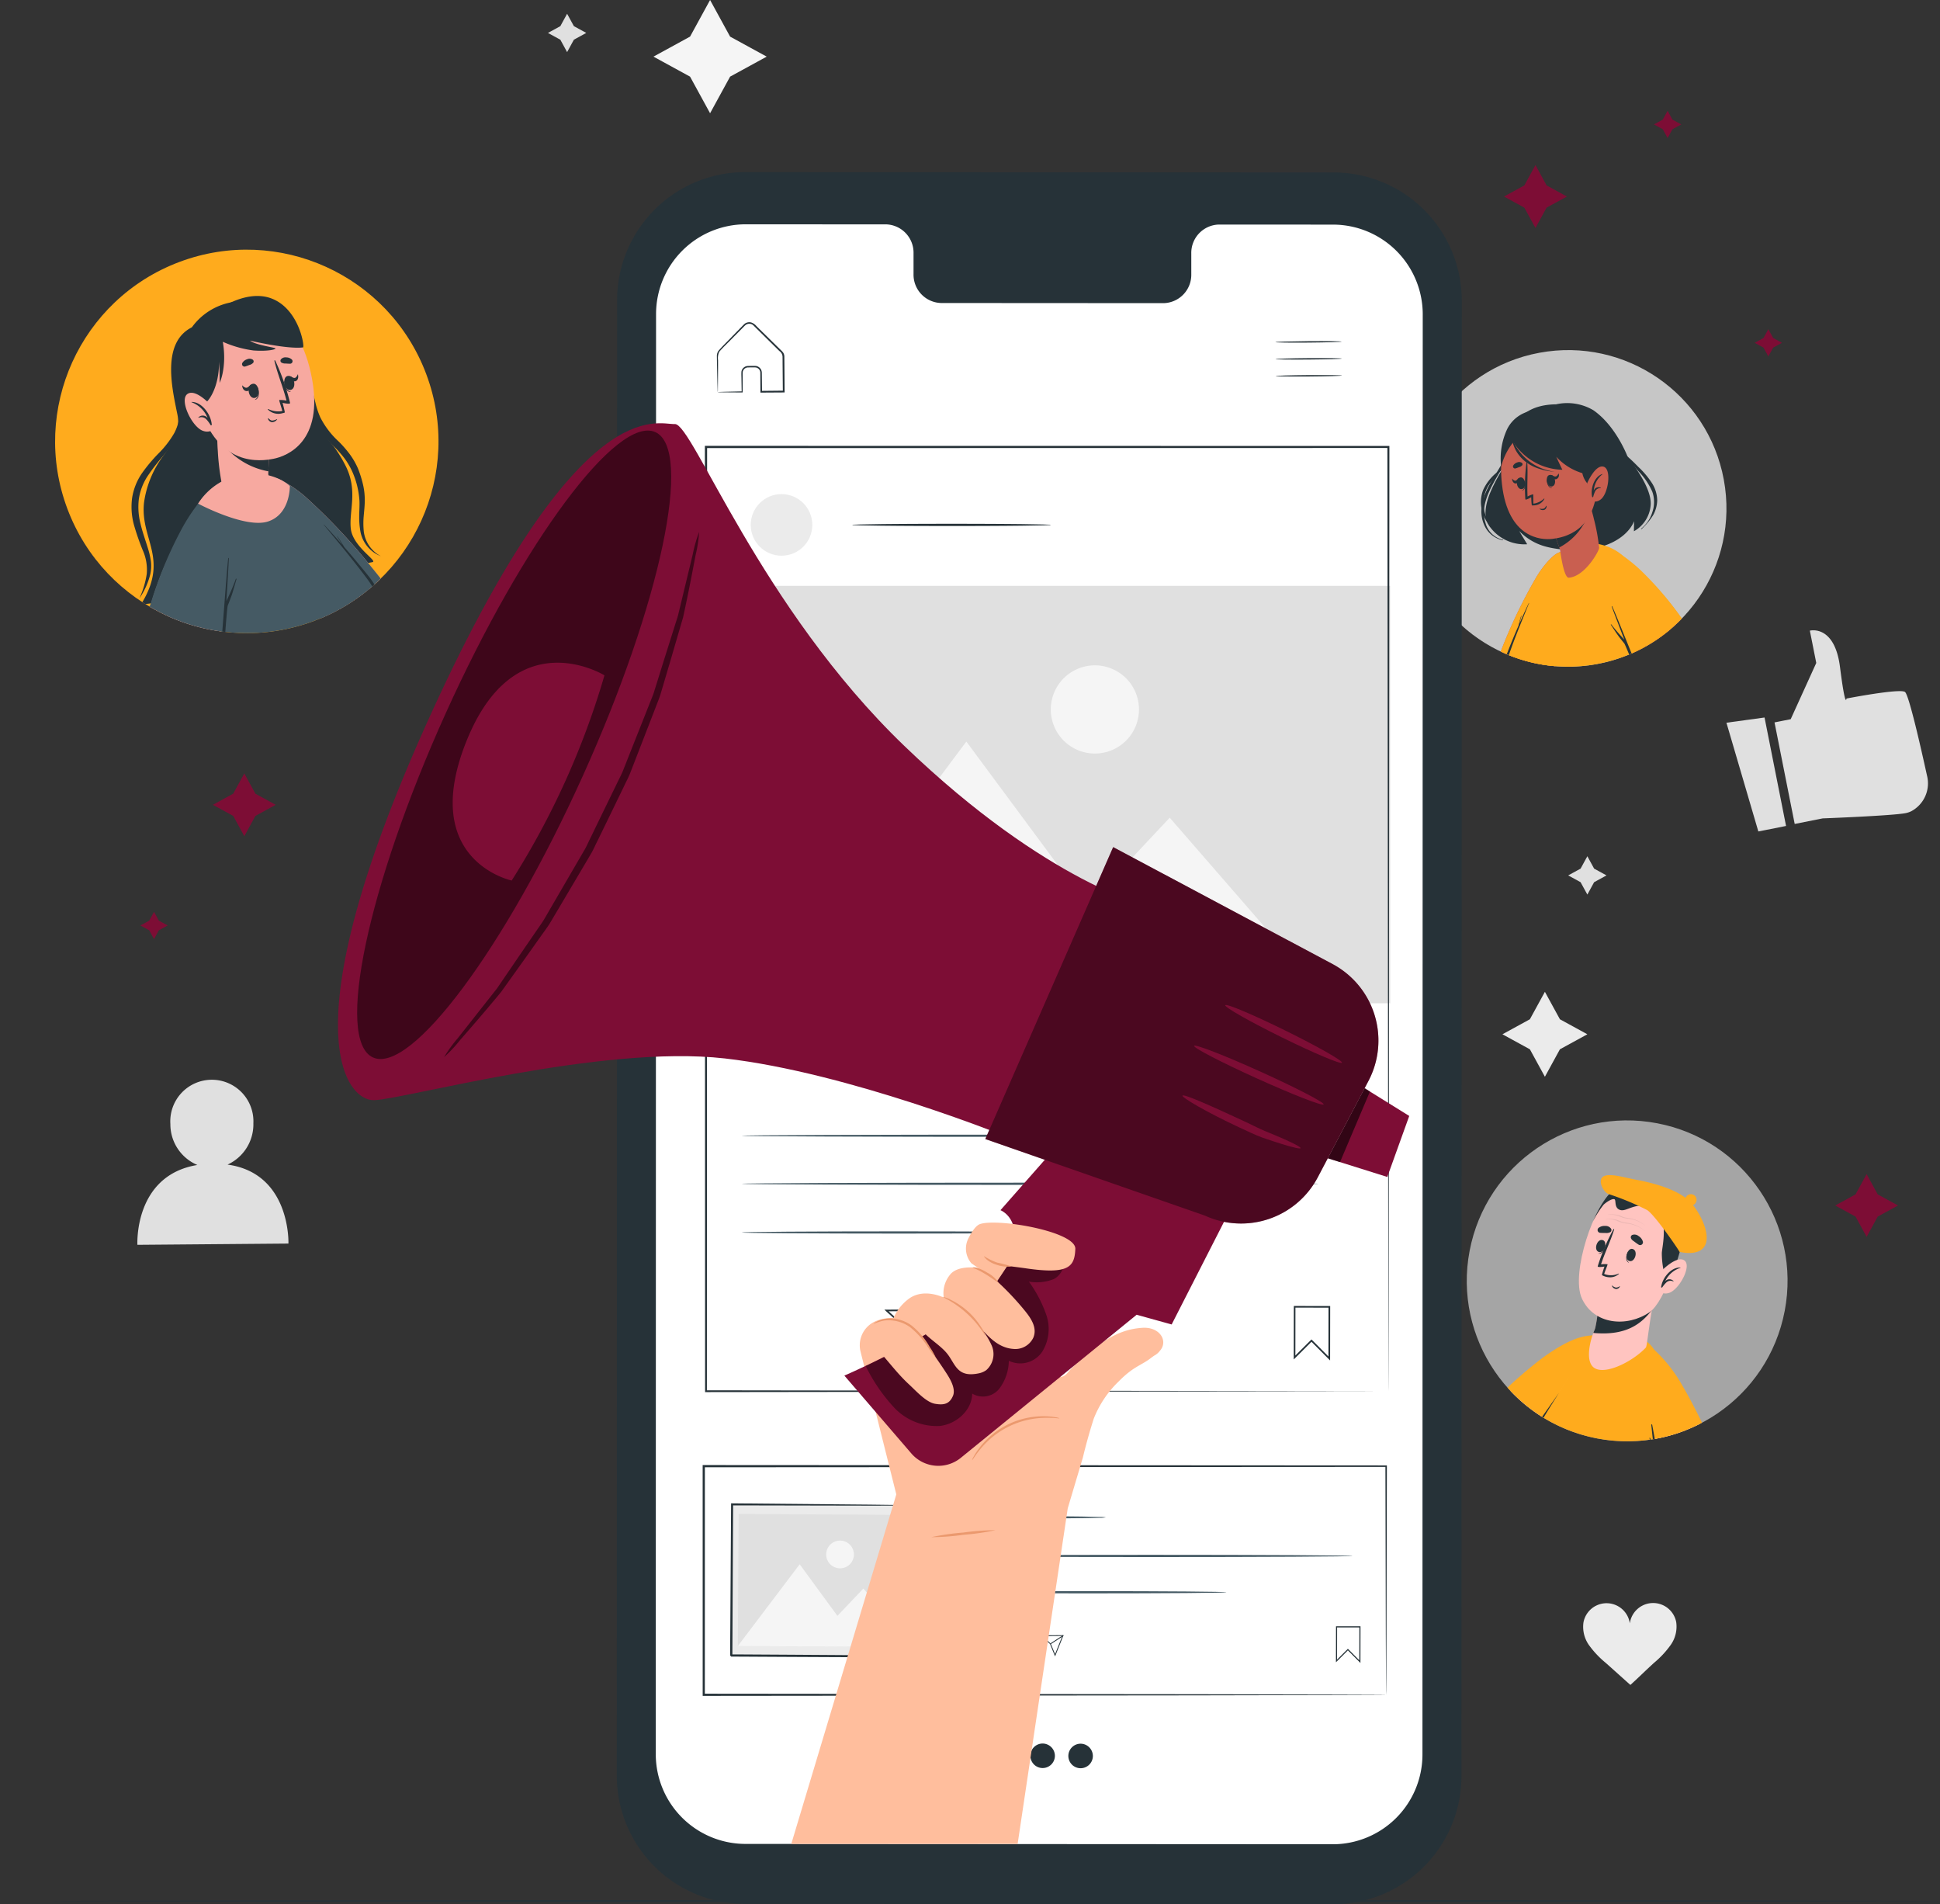 <svg xmlns="http://www.w3.org/2000/svg" width="308.026" height="302.263" viewBox="0 0 308.026 302.263">
  <rect x="0" y="0" width="308.026" height="302.263" fill="#333333" stroke="none"/>
  <g id="Group_11394" data-name="Group 11394" transform="translate(-15.803 -23.886)">
    <path id="Path_13915" data-name="Path 13915" d="M177.941,23.886l3.178,5.811,5.811,3.178-5.811,3.178-3.178,5.811-3.178-5.811-5.811-3.178,5.811-3.178Z" transform="translate(-49.394 0)" fill="#f5f5f5"/>
    <path id="Path_13916" data-name="Path 13916" d="M374.661,256.273l2.384,4.358,4.358,2.384-4.358,2.384-2.384,4.358-2.384-4.358-4.358-2.384,4.358-2.384Z" transform="translate(-113.565 -74.95)" fill="#ebebeb"/>
    <path id="Path_13917" data-name="Path 13917" d="M386.374,224.508l1.076,1.966,1.966,1.076-1.966,1.076-1.076,1.966-1.075-1.966-1.967-1.076,1.967-1.076Z" transform="translate(-118.537 -64.705)" fill="#e0e0e0"/>
    <path id="Path_13918" data-name="Path 13918" d="M147.265,27.112l1.076,1.966,1.966,1.075-1.966,1.075L147.265,33.2,146.19,31.23l-1.966-1.075,1.966-1.075Z" transform="translate(-41.419 -1.041)" fill="#e0e0e0"/>
    <g id="Group_11224" data-name="Group 11224" transform="translate(37.616 195.224)">
      <g id="Group_11223" data-name="Group 11223">
        <path id="Path_13919" data-name="Path 13919" d="M62.317,290.318a7.027,7.027,0,0,0,4.1-6.554,6.6,6.6,0,1,0-13.179.11,7.014,7.014,0,0,0,4.284,6.506c-10.12,1.659-9.518,12.674-9.518,12.674l23.979-.2S72.388,291.706,62.317,290.318Z" transform="translate(-48 -276.792)" fill="#e0e0e0"/>
      </g>
    </g>
    <g id="Group_11225" data-name="Group 11225" transform="translate(267.149 278.349)">
      <path id="Path_13920" data-name="Path 13920" d="M401.6,402.5a3.732,3.732,0,0,0-7.361.219,3.732,3.732,0,0,0-7.363-.154,5.038,5.038,0,0,0,.9,3.635,15,15,0,0,0,2.632,2.782c1.34,1.192,2.578,2.314,3.919,3.506,1.329-1.2,2.46-2.336,3.789-3.54a14.929,14.929,0,0,0,2.608-2.805A5.038,5.038,0,0,0,401.6,402.5Z" transform="translate(-386.806 -399.49)" fill="#ebebeb"/>
    </g>
    <g id="Group_11228" data-name="Group 11228" transform="translate(289.92 123.938)">
      <g id="Group_11226" data-name="Group 11226" transform="translate(7.635)">
        <path id="Path_13921" data-name="Path 13921" d="M431.688,186.189l2.569-.509,4.058-8.926-1.018-5.129s3.923-1.032,4.788,5.777,1.031,5,1.031,5,8.439-1.639,9.285-1.046c.615.431,2.507,8.762,3.5,13.287a5.015,5.015,0,0,1-2.5,5.646,3.777,3.777,0,0,1-.883.3c-2.1.417-13.189.838-13.189.838l-4.438.88Z" transform="translate(-431.688 -171.569)" fill="#e0e0e0"/>
      </g>
      <g id="Group_11227" data-name="Group 11227" transform="translate(0 13.839)">
        <path id="Path_13922" data-name="Path 13922" d="M420.418,192.829l5.066,17.26,4.4-.873L426.469,192Z" transform="translate(-420.418 -191.997)" fill="#e0e0e0"/>
      </g>
    </g>
    <g id="Group_11255" data-name="Group 11255" transform="translate(235.516 75.309)">
      <circle id="Ellipse_158" data-name="Ellipse 158" cx="25.125" cy="25.125" r="25.125" transform="translate(0 9.148) rotate(-10.489)" fill="#c6c6c6"/>
      <g id="Group_11254" data-name="Group 11254" transform="translate(15.427 12.565)">
        <g id="Group_11253" data-name="Group 11253">
          <g id="Group_11252" data-name="Group 11252">
            <g id="Group_11229" data-name="Group 11229">
              <path id="Path_13923" data-name="Path 13923" d="M381.086,119.472c3.693,2.572,5.5,7.557,5.5,7.557s3.928,4.653,3.581,7.607a5.208,5.208,0,0,1-2.651,4.044l.024-1.609s-.657,2.177-3.89,3.58-7.88,1.148-10.409.382a9.049,9.049,0,0,1-3.942-2.4l1.27,2.108a6.8,6.8,0,0,1-5.855-2.678c-2.56-3.141,2.146-9.136,2.429-10.3s-.5-9.13,8.01-9.232A8.134,8.134,0,0,1,381.086,119.472Z" transform="translate(-363.23 -118.337)" fill="#263238"/>
              <path id="Path_13924" data-name="Path 13924" d="M398.97,141.961a5.357,5.357,0,0,0,1.782-2.675,4.874,4.874,0,0,0-.024-3.19,10.857,10.857,0,0,0-2.168-3.216c-.874-1.013-1.824-1.964-2.679-2.991-.047-.057.039-.125.092-.083a29.662,29.662,0,0,1,2.53,2.345,13.994,13.994,0,0,1,2.114,2.49,5.275,5.275,0,0,1,.891,2.828,5.1,5.1,0,0,1-.65,2.357,10.98,10.98,0,0,1-1.831,2.2C398.983,142.067,398.92,142,398.97,141.961Z" transform="translate(-373.522 -122.032)" fill="#263238"/>
              <path id="Path_13925" data-name="Path 13925" d="M363.078,136.29c.481-3.069,2.76-5.364,3.9-8.167a25.27,25.27,0,0,1,1.92-4.531c.024-.037.089,0,.066.043a19.677,19.677,0,0,0-1.478,3.948,21.393,21.393,0,0,1-1.858,3.845c-1.292,2.256-2.845,4.926-1.984,7.611a3.686,3.686,0,0,0,2.767,2.68c.053.007.037.094-.016.082a4.136,4.136,0,0,1-2.674-1.88A5.262,5.262,0,0,1,363.078,136.29Z" transform="translate(-362.922 -120.028)" fill="#263238"/>
              <path id="Path_13926" data-name="Path 13926" d="M363.057,139.318a5.419,5.419,0,0,1,.171-3.268,7.661,7.661,0,0,1,1.977-2.62,8.518,8.518,0,0,0,2.353-2.923c.019-.051.094-.014.075.036-.726,1.982-2.56,3.171-3.635,4.921a5.581,5.581,0,0,0,.619,6.315,8.9,8.9,0,0,0,3.292,2.518c.022.01.006.043-.016.034C365.711,143.389,363.643,141.722,363.057,139.318Z" transform="translate(-362.884 -122.254)" fill="#263238"/>
            </g>
            <g id="Group_11238" data-name="Group 11238" transform="translate(3.14 22.189)">
              <g id="Group_11232" data-name="Group 11232" transform="translate(0 1.435)">
                <g id="Group_11230" data-name="Group 11230">
                  <path id="Path_13927" data-name="Path 13927" d="M378.134,157.226c-.034.35-.081.724-.14,1.131-.58,4.118-1.266,8.924-1.8,12.989a24.779,24.779,0,0,1-7.387-1.754c-.064-.029-.126-.052-.19-.081a.948.948,0,0,1-.138-.056c-.321-.132-.638-.277-.957-.427a81.2,81.2,0,0,1,5.7-11.9c.894-1.48,2.6-3.656,3.772-3.9a.956.956,0,0,1,.182-.022C377.956,153.19,378.437,154.217,378.134,157.226Z" transform="translate(-367.519 -153.208)" fill="#c95f50"/>
                </g>
                <g id="Group_11231" data-name="Group 11231">
                  <path id="Path_13928" data-name="Path 13928" d="M378.134,157.226c-.034.35-.081.724-.14,1.131-.58,4.118-1.266,8.924-1.8,12.989a24.779,24.779,0,0,1-7.387-1.754c-.064-.029-.126-.052-.19-.081a.948.948,0,0,1-.138-.056c-.321-.132-.638-.277-.957-.427a81.2,81.2,0,0,1,5.7-11.9c.894-1.48,2.6-3.656,3.772-3.9a.956.956,0,0,1,.182-.022C377.956,153.19,378.437,154.217,378.134,157.226Z" transform="translate(-367.519 -153.208)" fill="#ffab1d"/>
                </g>
              </g>
              <g id="Group_11233" data-name="Group 11233" transform="translate(0.957)">
                <path id="Path_13929" data-name="Path 13929" d="M394.964,164.818a25.006,25.006,0,0,1-5.936,3.732l-.21.091a1.531,1.531,0,0,1-.161.07l-.226.095a25.277,25.277,0,0,1-11.718,1.856,24.779,24.779,0,0,1-7.387-1.754c-.064-.029-.126-.052-.19-.081.6-1.639,1.6-4.11,2.779-6.653,1.7-3.7,3.736-7.545,5.341-9.237.087-.091.181-.184.276-.266a1.653,1.653,0,0,1,.159-.146,4.631,4.631,0,0,1,.474-.36h.006a6.983,6.983,0,0,1,5.439-.885,8.765,8.765,0,0,1,.911.238h.005a7.6,7.6,0,0,1,2.842,1.566c0,.005.007.01.007.01.4.373.789.772,1.175,1.2A40.715,40.715,0,0,1,394.964,164.818Z" transform="translate(-368.997 -151.09)" fill="#ffab1d"/>
                <path id="Path_13930" data-name="Path 13930" d="M372.469,165.2c-.209.5-.418,1.007-.621,1.516-.4.988-.8,1.974-1.189,2.964-.49,1.247-.966,2.5-1.4,3.77-.064-.029-.126-.052-.19-.081a.948.948,0,0,1-.138-.056.242.242,0,0,1,.019-.056q.873-2.255,1.841-4.468c.129-.53.264-1.055.423-1.579a.026.026,0,0,1,.049.014c-.109.416-.225.827-.334,1.242.482-1.1.978-2.192,1.5-3.276C372.439,165.167,372.476,165.178,372.469,165.2Z" transform="translate(-368.931 -155.634)" fill="#263238"/>
              </g>
              <g id="Group_11237" data-name="Group 11237" transform="translate(15.402 0.832)">
                <g id="Group_11234" data-name="Group 11234" transform="translate(0.231 0.354)">
                  <path id="Path_13931" data-name="Path 13931" d="M403.689,163.7c-.571.588-1.176,1.154-1.8,1.683a25.006,25.006,0,0,1-5.936,3.732c-1.449-3.778-3.24-8.242-4.332-11.027-2.646-6.759.274-5.992,3.853-3.236.53.413,1.072.865,1.621,1.345A42.837,42.837,0,0,1,403.689,163.7Z" transform="translate(-390.595 -152.84)" fill="#c95f50"/>
                </g>
                <g id="Group_11236" data-name="Group 11236">
                  <path id="Path_13932" data-name="Path 13932" d="M403.618,163.49a.269.269,0,0,0-.039.042c-.571.588-1.176,1.154-1.8,1.683a25.006,25.006,0,0,1-5.936,3.732l-.21.091a1.528,1.528,0,0,1-.161.07c-.942-2.354-2.015-5.074-2.967-7.577-.6-1.587-1.14-3.085-1.567-4.354-1.685-5.019-.1-5.956,3.244-3.7,0,.005.007.01.007.01a25.2,25.2,0,0,1,2.782,2.246A52.388,52.388,0,0,1,403.618,163.49Z" transform="translate(-390.254 -152.318)" fill="#ffab1d"/>
                  <g id="Group_11235" data-name="Group 11235" transform="translate(2.077 9.212)">
                    <path id="Path_13933" data-name="Path 13933" d="M396.618,173.423a1.531,1.531,0,0,1-.161.07l-.226.095c-.4-.972-.713-1.688-.774-1.763-.225-.272-.722-.883-.926-1.171-.422-.585-.807-1.188-1.2-1.783-.032-.046.039-.1.071-.054.419.568.885,1.1,1.348,1.628.234.259.467.518.7.772-.014-.073-1.714-4.455-1.982-5.242-.012-.033.007-.06.03-.058a.037.037,0,0,1,.039.022C393.75,166.346,395.223,169.967,396.618,173.423Z" transform="translate(-393.32 -165.916)" fill="#263238"/>
                  </g>
                </g>
              </g>
            </g>
            <g id="Group_11251" data-name="Group 11251" transform="translate(3.135 0.583)">
              <g id="Group_11250" data-name="Group 11250">
                <g id="Group_11239" data-name="Group 11239" transform="translate(7.661 12.975)">
                  <path id="Path_13934" data-name="Path 13934" d="M386.792,147.779c-.06.573-2.261,4.526-4.821,4.728-.835.065-1.391-4.472-1.391-4.472l-.118-.326-1.643-4.557,5.062-4.234.737-.568s.367,1.276.809,2.87c.021.075.042.148.063.228s.054.173.076.258c.069.237.138.48.2.723.049.185.1.364.144.56s.095.386.145.582A31.248,31.248,0,0,1,386.792,147.779Z" transform="translate(-378.819 -138.349)" fill="#c95f50"/>
                  <path id="Path_13935" data-name="Path 13935" d="M385.427,141.219a9.714,9.714,0,0,1-4.965,6.49l-1.643-4.557,5.062-4.234.737-.568S384.985,139.625,385.427,141.219Z" transform="translate(-378.819 -138.349)" fill="#263238"/>
                </g>
                <g id="Group_11249" data-name="Group 11249">
                  <path id="Path_13936" data-name="Path 13936" d="M367.752,132.01c.986,8.445,6.157,8.809,7.978,8.594,1.653-.194,7.257-1.068,7.149-9.571s-4.347-10.714-8.151-10.468S366.766,123.564,367.752,132.01Z" transform="translate(-367.542 -119.633)" fill="#c95f50"/>
                  <g id="Group_11245" data-name="Group 11245" transform="translate(1.802 7.538)">
                    <path id="Path_13937" data-name="Path 13937" d="M370.789,133.157a5.415,5.415,0,0,0,.551-.2.946.946,0,0,0,.522-.314.3.3,0,0,0-.054-.366.751.751,0,0,0-.757-.065,1.1,1.1,0,0,0-.627.486A.323.323,0,0,0,370.789,133.157Z" transform="translate(-370.238 -130.909)" fill="#263238"/>
                    <path id="Path_13938" data-name="Path 13938" d="M378.836,131.149a5.486,5.486,0,0,1-.587-.026.949.949,0,0,1-.593-.14.3.3,0,0,1-.06-.364.748.748,0,0,1,.7-.293,1.1,1.1,0,0,1,.746.272A.323.323,0,0,1,378.836,131.149Z" transform="translate(-372.555 -130.325)" fill="#263238"/>
                    <g id="Group_11241" data-name="Group 11241" transform="translate(5.517 3.068)">
                      <g id="Group_11240" data-name="Group 11240" transform="translate(0 0.203)">
                        <path id="Path_13939" data-name="Path 13939" d="M378.318,136.163c0-.022.049.021.051.045.062.576.231,1.225.776,1.342.017,0,.02.033,0,.033C378.5,137.583,378.285,136.719,378.318,136.163Z" transform="translate(-378.315 -135.477)" fill="#263238"/>
                        <path id="Path_13940" data-name="Path 13940" d="M378.747,135.169c.913-.2,1.245,1.639.4,1.824S377.983,135.336,378.747,135.169Z" transform="translate(-378.316 -135.154)" fill="#263238"/>
                      </g>
                      <path id="Path_13941" data-name="Path 13941" d="M379.466,135.1c.18.075.37.23.567.214.228-.018.363-.241.476-.453.012-.022.03-.009.035.016a.682.682,0,0,1-.369.858c-.336.11-.64-.156-.792-.5C379.354,135.181,379.394,135.074,379.466,135.1Z" transform="translate(-378.656 -134.854)" fill="#263238"/>
                    </g>
                    <g id="Group_11243" data-name="Group 11243" transform="translate(0 3.67)">
                      <g id="Group_11242" data-name="Group 11242" transform="translate(0.764)">
                        <path id="Path_13942" data-name="Path 13942" d="M372.9,136.494c-.008-.021-.04.035-.035.058.116.568.153,1.237-.331,1.516-.015.008-.008.037.01.03C373.159,137.9,373.1,137.013,372.9,136.494Z" transform="translate(-371.695 -135.983)" fill="#263238"/>
                        <path id="Path_13943" data-name="Path 13943" d="M371.893,135.744c-.929.088-.686,1.941.175,1.86S372.672,135.671,371.893,135.744Z" transform="translate(-371.3 -135.742)" fill="#263238"/>
                      </g>
                      <path id="Path_13944" data-name="Path 13944" d="M371.158,135.994c-.133.118-.255.315-.428.35-.2.04-.377-.141-.532-.316-.016-.018-.028,0-.026.024.037.356.2.709.552.732.318.021.506-.313.544-.677C371.276,136.04,371.213,135.946,371.158,135.994Z" transform="translate(-370.172 -135.819)" fill="#263238"/>
                    </g>
                    <path id="Path_13945" data-name="Path 13945" d="M377.668,142.412c-.105.163-.2.376-.4.44a1.527,1.527,0,0,1-.639,0,.02.02,0,0,0-.018.035.778.778,0,0,0,.786.143.615.615,0,0,0,.33-.6C377.729,142.391,377.683,142.388,377.668,142.412Z" transform="translate(-372.247 -134.218)" fill="#263238"/>
                    <g id="Group_11244" data-name="Group 11244" transform="translate(2.054 1.214)">
                      <path id="Path_13946" data-name="Path 13946" d="M374.191,137.72s.026.873.094,1.275c.006.037.106.039.245.024.007,0,.011,0,.016,0a1.938,1.938,0,0,0,1.736-1.028.042.042,0,0,0-.069-.045,2.925,2.925,0,0,1-1.662.795c-.047-.106.005-1.5-.059-1.49a3.547,3.547,0,0,0-.879.361c-.107-1.816.078-3.635-.056-5.441a.055.055,0,0,0-.109-.009,29.47,29.47,0,0,0-.189,5.864C373.264,138.257,374.041,137.815,374.191,137.72Z" transform="translate(-373.203 -132.117)" fill="#263238"/>
                    </g>
                  </g>
                  <g id="Group_11246" data-name="Group 11246">
                    <path id="Path_13947" data-name="Path 13947" d="M382.821,132.436a3.64,3.64,0,0,1-2.347-2.7,9.211,9.211,0,0,1-4.145-2.61c.081.175.659,1.437.973,2.07a9.527,9.527,0,0,1-7.786-4.373,9.964,9.964,0,0,0-1.931,3.893,11.025,11.025,0,0,1,.963-5.993,5.409,5.409,0,0,1,4.682-2.977,7.526,7.526,0,0,1,7.8,1.354C385.061,124.59,382.821,132.436,382.821,132.436Z" transform="translate(-367.512 -119.198)" fill="#263238"/>
                    <path id="Path_13948" data-name="Path 13948" d="M373.862,131.087a9.786,9.786,0,0,0,2.921.675c.009,0,.009-.012,0-.013a8.41,8.41,0,0,1-4.3-1.946,8.272,8.272,0,0,1-1.384-1.535,5.887,5.887,0,0,1-.988-2.045.042.042,0,1,0-.083.019,6.933,6.933,0,0,0,.706,2.157,6.117,6.117,0,0,0,1.439,1.7,6.824,6.824,0,0,0,1.69.992Z" transform="translate(-368.322 -121.453)" fill="#263238"/>
                  </g>
                  <g id="Group_11248" data-name="Group 11248" transform="translate(13.745 9.478)">
                    <g id="Group_11247" data-name="Group 11247">
                      <path id="Path_13949" data-name="Path 13949" d="M387.805,135.794s1.282-2.974,2.6-2.568.721,4.456-.558,5.256a1.438,1.438,0,0,1-2.043-.369Z" transform="translate(-387.8 -133.188)" fill="#c95f50"/>
                      <path id="Path_13950" data-name="Path 13950" d="M390.539,134.951a.02.02,0,0,1,.015.036,3.635,3.635,0,0,0-1.383,2.606.794.794,0,0,1,1.12-.451c.029.013.013.057-.016.057a.885.885,0,0,0-.892.5,4.323,4.323,0,0,0-.3.865c-.027.1-.194.082-.181-.025l0-.024C388.629,137.28,389.235,135.349,390.539,134.951Z" transform="translate(-388.136 -133.756)" fill="#263238"/>
                    </g>
                  </g>
                </g>
              </g>
            </g>
          </g>
        </g>
      </g>
    </g>
    <g id="Group_11281" data-name="Group 11281" transform="translate(244.375 197.422)">
      <circle id="Ellipse_159" data-name="Ellipse 159" cx="25.465" cy="25.465" r="25.465" transform="translate(0 50.028) rotate(-79.205)" fill="#a5a5a5"/>
      <g id="Group_11280" data-name="Group 11280" transform="translate(10.777 13.005)">
        <g id="Group_11279" data-name="Group 11279">
          <g id="Group_11257" data-name="Group 11257" transform="translate(5.264 24.625)">
            <g id="Group_11256" data-name="Group 11256">
              <path id="Path_13951" data-name="Path 13951" d="M399.933,351.434A25.082,25.082,0,0,1,395,352.823c-.061.012-.122.024-.177.031s-.091.018-.133.022a.31.31,0,0,1-.06.006c-.1.017-.19.035-.28.047a1.131,1.131,0,0,1-.133.016,25.543,25.543,0,0,1-16.881-3.478.472.472,0,0,0-.042-.026c-.064-.035-.127-.077-.19-.119-.08-.045-.153-.094-.232-.144a66.485,66.485,0,0,1,7.805-12.17c.114-.131.233-.262.351-.387l.209-.232c.123-.118.241-.243.357-.356.007,0,.008-.01.015-.015.45-.445,2.156-.58,4.013-.262a9.35,9.35,0,0,1,4.158,1.666,4.217,4.217,0,0,1,1.056,1.175c.011.007.014.02.023.034.236.4.465.808.682,1.221A52.313,52.313,0,0,1,399.933,351.434Z" transform="translate(-376.868 -335.581)" fill="#ffab1d"/>
            </g>
          </g>
          <g id="Group_11260" data-name="Group 11260" transform="translate(0 25.431)">
            <path id="Path_13952" data-name="Path 13952" d="M382.013,338.866c-.843,1.36-2.936,4.571-5.215,8.235-.581.945-1.18,1.922-1.774,2.905-.064-.035-.127-.077-.19-.119-.08-.045-.153-.094-.232-.144a25.483,25.483,0,0,1-4.761-3.945,78.427,78.427,0,0,1,6.622-5.785c2.288-1.7,5.565-3.3,5.944-2.44C382.521,337.807,382.413,338.222,382.013,338.866Z" transform="translate(-369.337 -336.953)" fill="#ffc4c0"/>
            <g id="Group_11259" data-name="Group 11259">
              <path id="Path_13953" data-name="Path 13953" d="M383.169,336.774s-.374.571-.967,1.484c-.826,1.27-2.088,3.217-3.371,5.213l-.007,0c-.5.794-1.018,1.6-1.507,2.366l-.007.01c-.884,1.389-1.69,2.679-2.284,3.658-.07.117-.132.228-.2.339a.479.479,0,0,0-.042-.026c-.064-.035-.127-.077-.19-.119-.08-.045-.153-.094-.232-.144a25.483,25.483,0,0,1-4.761-3.945c-.172-.18-.337-.365-.5-.55a72.141,72.141,0,0,1,5.584-4.732c3.7-2.656,5.916-3.472,7.908-3.552.048,0,.1-.005.138-.009C382.875,336.771,383.023,336.77,383.169,336.774Z" transform="translate(-369.098 -336.771)" fill="#ffab1d"/>
              <g id="Group_11258" data-name="Group 11258" transform="translate(5.496 9.082)">
                <path id="Path_13954" data-name="Path 13954" d="M379.927,350.177c-.884,1.389-1.69,2.679-2.284,3.658-.07.117-.132.228-.2.339a.472.472,0,0,0-.042-.026c-.064-.035-.127-.077-.19-.119l1.964-2.786Z" transform="translate(-377.211 -350.177)" fill="#263238"/>
              </g>
            </g>
          </g>
          <g id="Group_11264" data-name="Group 11264" transform="translate(21.176 26.907)">
            <g id="Group_11261" data-name="Group 11261" transform="translate(0.993 1.804)">
              <path id="Path_13955" data-name="Path 13955" d="M410.221,352.368a24.5,24.5,0,0,1-2.24,1.011,25.08,25.08,0,0,1-4.935,1.389c-.061.012-.122.024-.177.031-.119-.8-.234-1.584-.34-2.33-.236-1.667-.432-3.178-.558-4.4-.388-3.843-.077-7.3,1.614-6.268a4.248,4.248,0,0,1,1.019.967A55.949,55.949,0,0,1,410.221,352.368Z" transform="translate(-401.821 -341.612)" fill="#ffc4c0"/>
            </g>
            <g id="Group_11263" data-name="Group 11263">
              <path id="Path_13956" data-name="Path 13956" d="M410.074,351.341c-.11.056-.216.112-.327.168a24.5,24.5,0,0,1-2.24,1.011,25.082,25.082,0,0,1-4.935,1.389c-.061.012-.122.024-.177.031s-.091.018-.133.022a.31.31,0,0,1-.06.006c-.461-2.812-.849-5.351-1.043-6.993a54.7,54.7,0,0,1-.793-6.821c.037-.624.178-1.057.49-1.175a.648.648,0,0,1,.417.009,3.472,3.472,0,0,1,1.135.694,23.292,23.292,0,0,1,4.469,5.635C407.827,346.92,408.931,348.988,410.074,351.341Z" transform="translate(-400.356 -338.949)" fill="#ffab1d"/>
              <g id="Group_11262" data-name="Group 11262" transform="translate(1.372 12.654)">
                <path id="Path_13957" data-name="Path 13957" d="M402.482,360.8c.031.083.062.171.093.253a1.131,1.131,0,0,1-.133.016c-.02-.081-.039-.167-.059-.247C402.365,360.755,402.458,360.731,402.482,360.8Z" transform="translate(-402.381 -358.637)" fill="#263238"/>
                <path id="Path_13958" data-name="Path 13958" d="M403.362,359.933c-.061.012-.122.024-.177.031s-.091.018-.133.022c-.09-.766-.169-1.53-.247-2.294a.051.051,0,0,1,.041-.058.067.067,0,0,1,.1.043Z" transform="translate(-402.517 -357.627)" fill="#263238"/>
              </g>
            </g>
          </g>
          <g id="Group_11278" data-name="Group 11278" transform="translate(11.341)">
            <g id="Group_11275" data-name="Group 11275" transform="translate(0 1.411)">
              <g id="Group_11266" data-name="Group 11266" transform="translate(1.602 17.401)">
                <g id="Group_11265" data-name="Group 11265" transform="translate(0 0.001)">
                  <path id="Path_13959" data-name="Path 13959" d="M389.191,338.874c1.874.978,6.07-1.2,8.049-3.325.134-.146.328-2,.67-4.234.213-1.357.482-2.862.826-4.219L389.7,327a22.309,22.309,0,0,1-.5,5.416,3.173,3.173,0,0,1-.2.542c-.009.024-.024.054-.035.089C388.527,334.063,387.38,337.928,389.191,338.874Z" transform="translate(-388.203 -327.003)" fill="#ffc4c0"/>
                </g>
                <path id="Path_13960" data-name="Path 13960" d="M389.295,333.047a1.423,1.423,0,0,0-.072.188c5.345.5,7.687-1.56,9.3-3.623.157-.849.333-1.707.541-2.515l-9.031-.1a22.141,22.141,0,0,1-.5,5.417,2.864,2.864,0,0,1-.2.541C389.321,332.982,389.311,333.015,389.295,333.047Z" transform="translate(-388.532 -327.001)" fill="#263238"/>
              </g>
              <g id="Group_11274" data-name="Group 11274">
                <g id="Group_11267" data-name="Group 11267" transform="translate(0 0.694)">
                  <path id="Path_13961" data-name="Path 13961" d="M401.88,308.431c.509,3.214-2.363,11.889-4.832,13.568-3.58,2.433-8.821,1.981-10.732-2.181-1.852-4.034,2.091-15.274,4.792-16.735C395.085,300.93,401.127,303.685,401.88,308.431Z" transform="translate(-385.838 -302.34)" fill="#ffc4c0"/>
                </g>
                <g id="Group_11272" data-name="Group 11272" transform="translate(2.731 6.646)">
                  <g id="Group_11268" data-name="Group 11268" transform="translate(4.778 3.638)">
                    <path id="Path_13962" data-name="Path 13962" d="M397.2,317.165c.012-.021.037.043.029.066-.209.579-.352,1.278.115,1.644.014.012,0,.041-.016.031C396.709,318.605,396.907,317.68,397.2,317.165Z" transform="translate(-396.921 -316.71)" fill="#263238"/>
                    <path id="Path_13963" data-name="Path 13963" d="M397.956,316.509c.965.235.424,2.147-.47,1.929S397.148,316.312,397.956,316.509Z" transform="translate(-396.958 -316.495)" fill="#263238"/>
                  </g>
                  <g id="Group_11269" data-name="Group 11269" transform="translate(0 2.227)">
                    <path id="Path_13964" data-name="Path 13964" d="M391.493,315.6c0-.024-.054.015-.06.039-.149.6-.42,1.257-1.012,1.3-.018,0-.025.032,0,.035C391.1,317.073,391.448,316.194,391.493,315.6Z" transform="translate(-390.041 -314.795)" fill="#263238"/>
                    <path id="Path_13965" data-name="Path 13965" d="M390.966,314.454c-.932-.342-1.547,1.547-.684,1.864S391.748,314.74,390.966,314.454Z" transform="translate(-389.869 -314.413)" fill="#263238"/>
                  </g>
                  <path id="Path_13966" data-name="Path 13966" d="M399.269,314.766a7.905,7.905,0,0,1-.667-.47c-.253-.184-.474-.3-.588-.61a.42.42,0,0,1,.2-.471,1.042,1.042,0,0,1,1.04.182,1.529,1.529,0,0,1,.668.878A.448.448,0,0,1,399.269,314.766Z" transform="translate(-392.49 -311.775)" fill="#263238"/>
                  <path id="Path_13967" data-name="Path 13967" d="M390.61,312.222a7.624,7.624,0,0,0,.816.018,1.319,1.319,0,0,0,.835-.14.42.42,0,0,0,.117-.5,1.044,1.044,0,0,0-.945-.471,1.533,1.533,0,0,0-1.059.308A.448.448,0,0,0,390.61,312.222Z" transform="translate(-389.979 -311.126)" fill="#263238"/>
                  <path id="Path_13968" data-name="Path 13968" d="M394.787,325.208a.939.939,0,0,1-.6.207,1.629,1.629,0,0,1-.595-.329.021.021,0,0,0-.034.023.829.829,0,0,0,.661.535.654.654,0,0,0,.614-.392C394.855,325.219,394.813,325.194,394.787,325.208Z" transform="translate(-391.059 -315.627)" fill="#263238"/>
                  <g id="Group_11271" data-name="Group 11271" transform="translate(0.259 0.471)">
                    <g id="Group_11270" data-name="Group 11270">
                      <path id="Path_13969" data-name="Path 13969" d="M393.6,318.982a2.09,2.09,0,0,1-1.6.516,2.626,2.626,0,0,1-.735-.172.74.74,0,0,1-.134-.055c-.041-.018-.079-.034-.124-.057a.153.153,0,0,1-.081-.166v0a.261.261,0,0,1,.023-.059v0l.016-.052c.117-.46.357-1.141.357-1.141-.19.037-1.148.178-1.067-.056a31.513,31.513,0,0,1,2.51-5.882.057.057,0,0,1,.1.046c-.576,1.889-1.48,3.664-2.089,5.553a3.658,3.658,0,0,1,1.034-.02c.06.037-.488,1.308-.524,1.518a.086.086,0,0,0,0,.023,2.9,2.9,0,0,0,2.271-.058C393.612,318.892,393.648,318.945,393.6,318.982Z" transform="translate(-390.251 -311.821)" fill="#263238"/>
                    </g>
                  </g>
                </g>
                <path id="Path_13970" data-name="Path 13970" d="M389.167,307.206a15.372,15.372,0,0,1,1.673-2.617c.572-.52,1.348-.974,1.7-.867s-.11,1.374.924,1.708,2.335-1.277,4.825-.44c3.1,1.041,1.887,5.971,1.79,7.229a13.317,13.317,0,0,0,.969,5.05s3.534-7.745,2.364-11.232c-1.322-3.942-7.61-5.887-10.682-3.987C390.737,303.283,389.167,307.206,389.167,307.206Z" transform="translate(-386.911 -301.315)" fill="#263238"/>
                <g id="Group_11273" data-name="Group 11273" transform="translate(12.221 11.949)">
                  <path id="Path_13971" data-name="Path 13971" d="M404.781,320.78s2.467-2.549,3.655-1.624-.989,4.843-2.61,5.167a1.575,1.575,0,0,1-1.949-1.17Z" transform="translate(-403.877 -318.954)" fill="#ffc4c0"/>
                  <path id="Path_13972" data-name="Path 13972" d="M408.18,320.885a.021.021,0,0,1,0,.042,3.982,3.982,0,0,0-2.426,2.133.869.869,0,0,1,1.322-.028c.025.024-.009.064-.038.053a.968.968,0,0,0-1.106.165,4.67,4.67,0,0,0-.641.771c-.066.087-.23.009-.176-.1l.013-.023C405.321,322.53,406.69,320.787,408.18,320.885Z" transform="translate(-404.273 -319.575)" fill="#263238"/>
                </g>
              </g>
            </g>
            <g id="Group_11276" data-name="Group 11276" transform="translate(3.478)">
              <path id="Path_13973" data-name="Path 13973" d="M412.5,304.916a.895.895,0,1,1-.509-1.159A.894.894,0,0,1,412.5,304.916Z" transform="translate(-397.357 -300.673)" fill="#ffab1d"/>
              <path id="Path_13974" data-name="Path 13974" d="M403.475,311.409c-.235-.482-3.969-5.916-5.153-6.641a43.132,43.132,0,0,0-6.055-2.516c-.837-.222-1.756-2.015-1.035-2.7.835-.788,3.5.068,5.291.4s6.887,1.357,8.944,3.852c1.578,1.913,3.07,5.212,1.9,6.836C406.282,312.146,403.475,311.409,403.475,311.409Z" transform="translate(-390.972 -299.233)" fill="#ffab1d"/>
            </g>
            <g id="Group_11277" data-name="Group 11277" transform="translate(4.247 6.219)" opacity="0.1">
              <path id="Path_13975" data-name="Path 13975" d="M395.53,310.107a6.491,6.491,0,0,1-.867-.176c-.285-.091-.549-.237-.837-.322a4.813,4.813,0,0,0-1.683-.1c-.049,0-.05.035,0,.033a4.16,4.16,0,0,1,1.75.241,5.331,5.331,0,0,0,1.4.418,5.269,5.269,0,0,1,3.035,1.2c.005,0,.014,0,.009-.008A5.294,5.294,0,0,0,395.53,310.107Z" transform="translate(-392.106 -308.757)" fill="#263238"/>
              <path id="Path_13976" data-name="Path 13976" d="M395.953,309.006a6.042,6.042,0,0,1-.821-.167c-.271-.086-.521-.224-.794-.3a4.549,4.549,0,0,0-1.6-.1c-.047,0-.047.033,0,.031a3.959,3.959,0,0,1,1.66.229,5,5,0,0,0,1.327.4,5,5,0,0,1,2.877,1.137c.005,0,.014,0,.008-.007A5.014,5.014,0,0,0,395.953,309.006Z" transform="translate(-392.3 -308.412)" fill="#263238"/>
            </g>
          </g>
        </g>
      </g>
    </g>
    <circle id="Ellipse_160" data-name="Ellipse 160" cx="30.43" cy="30.43" r="30.43" transform="translate(15.803 76.165) rotate(-20.584)" fill="#ffab1d"/>
    <g id="Group_11306" data-name="Group 11306" transform="translate(36.676 70.871)">
      <g id="Group_11305" data-name="Group 11305" transform="translate(0)">
        <g id="Group_11282" data-name="Group 11282" transform="translate(0 0.844)">
          <path id="Path_13977" data-name="Path 13977" d="M49.172,142.24c.152.1.3.2.463.3.228-.021.516-.057.858-.106a.171.171,0,0,0,.083-.01c.776-.1,1.822-.266,3.059-.475q.625-.108,1.312-.224a30.876,30.876,0,0,0,1.21-10.053,88.425,88.425,0,0,1,2.052,9.47c.737-.133,1.5-.269,2.285-.414a25.089,25.089,0,0,0,.2-4.5s.551,2.039,1.047,4.259l.314-.06.307-.059c.075-.009.15-.026.225-.041l.041-.005.744-.133.3-.058c3.579-.671,7.368-1.4,10.768-2.051,1.56-.3,3.044-.6,4.387-.854a21.353,21.353,0,0,1-.849-7.121,1.112,1.112,0,0,0,.011-.134.134.134,0,0,0,0-.049H78c.085-1.064.245-1.579.258-1.3a15.815,15.815,0,0,0,.2,1.789,1.249,1.249,0,0,0,.026.157v.007a.53.53,0,0,0,.019.1,13.526,13.526,0,0,0,2.642,6.1c.77-.15,1.465-.285,2.063-.407.076-.009.15-.026.218-.041s.123-.022.178-.029c.579-.113,1.056-.207,1.416-.279.341-.063.572-.112.682-.133.915-.161-3.164-2.47-3.444-5.365s1.183-6.025-.864-10.014a22,22,0,0,0-1.907-3.085,24.493,24.493,0,0,1-3.2-4.767c-.084-.171-.163-.356-.242-.549l0-.02c-.009-.013-.01-.027-.019-.04a4.462,4.462,0,0,1-.217-.859c-.336-1.939-.437-5.819-1.541-9.344a15.284,15.284,0,0,0-.63-1.722c-.058-.132-.116-.257-.181-.389-.037-.079-.076-.165-.121-.243-.056-.112-.11-.217-.165-.322q-.149-.274-.318-.547a7.94,7.94,0,0,0-5.4-3.9,11.15,11.15,0,0,0-4.166-.08c0,.007-.006.008-.013.009a9.993,9.993,0,0,0-6.243,3.963c-4.887,2.457-3.121,9.772-2.3,13.828a5.727,5.727,0,0,1,.122,1.387c-.064,1.8-1.016,3.249-2.108,4.862a.007.007,0,0,1-.006.008,16.077,16.077,0,0,0-3.307,7.752C48.81,132.22,53.345,135.17,49.172,142.24Z" transform="translate(-47.439 -94.485)" fill="#263238"/>
          <path id="Path_13978" data-name="Path 13978" d="M47.878,149.732a14.488,14.488,0,0,0,1.164-3.87,7.559,7.559,0,0,0-.666-3.828,40.294,40.294,0,0,1-1.355-3.915,10.784,10.784,0,0,1-.31-4.267,9.461,9.461,0,0,1,1.581-3.99,25.154,25.154,0,0,1,2.679-3.191,15.377,15.377,0,0,0,2.442-3.174,7.422,7.422,0,0,0,.842-3.893,6.952,6.952,0,0,1-.39,4.1,13.985,13.985,0,0,1-2.283,3.5,31.7,31.7,0,0,0-2.451,3.2,9.006,9.006,0,0,0-1.347,3.6,10.588,10.588,0,0,0,.263,3.864c.3,1.293.762,2.563,1.168,3.887a13.823,13.823,0,0,1,.484,2.055,6.075,6.075,0,0,1-.109,2.151A11.733,11.733,0,0,1,47.878,149.732Z" transform="translate(-46.614 -102.586)" fill="#263238"/>
          <path id="Path_13979" data-name="Path 13979" d="M84.112,100.589a20.752,20.752,0,0,1,1.934,4.678c.488,1.619.9,3.258,1.284,4.893l.6,2.439a12.533,12.533,0,0,0,.773,2.3,13.414,13.414,0,0,0,2.939,3.836,19.147,19.147,0,0,1,1.7,1.952,11.735,11.735,0,0,1,1.32,2.282,17.482,17.482,0,0,1,.79,2.483,10.716,10.716,0,0,1,.3,2.6c0,.875-.107,1.72-.173,2.542a12.826,12.826,0,0,0,.024,2.457,5.167,5.167,0,0,0,2.717,3.869,5.241,5.241,0,0,1-3.232-3.784,12.6,12.6,0,0,1-.217-2.572c0-.857.077-1.689.033-2.5a13.4,13.4,0,0,0-1.185-4.683,11.654,11.654,0,0,0-1.229-2.057,18.234,18.234,0,0,0-1.631-1.831,25.5,25.5,0,0,1-1.722-1.913,10.5,10.5,0,0,1-1.375-2.259,13.463,13.463,0,0,1-.761-2.5c-.189-.829-.345-1.657-.5-2.484-.317-1.652-.609-3.3-.969-4.937A24.411,24.411,0,0,0,84.112,100.589Z" transform="translate(-58.708 -96.453)" fill="#263238"/>
        </g>
        <g id="Group_11304" data-name="Group 11304" transform="translate(2.888)">
          <g id="Group_11291" data-name="Group 11291" transform="translate(0 28.222)">
            <g id="Group_11285" data-name="Group 11285" transform="translate(17.992 0.508)">
              <g id="Group_11283" data-name="Group 11283">
                <path id="Path_13980" data-name="Path 13980" d="M78.5,140.7c.167.391.358.814.574,1.261l.141.3c1.372,2.872,2.891,6.033,4.343,9.1,1.112,2.346,2.188,4.634,3.132,6.687a30.384,30.384,0,0,0,8.1-5.036c.068-.064.144-.129.213-.194a.936.936,0,0,0,.132-.121c.339-.3.678-.606,1-.925q-.991-1.249-2-2.474a95.143,95.143,0,0,0-9.97-10.51,19.753,19.753,0,0,0-3.174-2.267l-.2-.115a4.78,4.78,0,0,0-2.429-.747,1.105,1.105,0,0,0-.218.041C77.23,135.969,77.049,137.331,78.5,140.7Z" transform="translate(-77.434 -135.646)" fill="#f7a9a0"/>
              </g>
              <g id="Group_11284" data-name="Group 11284">
                <path id="Path_13981" data-name="Path 13981" d="M78.5,140.7c.167.391.358.814.574,1.261l.141.3c1.372,2.872,2.891,6.033,4.343,9.1,1.112,2.346,2.188,4.634,3.132,6.687a30.384,30.384,0,0,0,8.1-5.036c.068-.064.144-.129.213-.194a.936.936,0,0,0,.132-.121c.339-.3.678-.606,1-.925q-.991-1.249-2-2.474a95.143,95.143,0,0,0-9.97-10.51,19.753,19.753,0,0,0-3.174-2.267l-.2-.115a4.78,4.78,0,0,0-2.429-.747,1.105,1.105,0,0,0-.218.041C77.23,135.969,77.049,137.331,78.5,140.7Z" transform="translate(-77.434 -135.646)" fill="#455a64"/>
              </g>
            </g>
            <g id="Group_11286" data-name="Group 11286" transform="translate(3.003)">
              <path id="Path_13982" data-name="Path 13982" d="M55.309,157.545a30.3,30.3,0,0,0,8.313,2.373c.07,0,.142.017.22.028a2.376,2.376,0,0,0,.247.025c.079.012.157.023.234.027a30.417,30.417,0,0,0,23.326-7.231c.068-.064.144-.129.213-.194-.461-.689-1.334-1.831-2.46-3.212-1.173-1.432-2.616-3.124-4.166-4.83-.25-.276-.5-.552-.757-.827-.176-.188-.346-.376-.522-.564a67.958,67.958,0,0,0-5.46-5.312,18.418,18.418,0,0,0-2.835-2.057c-.134-.074-.276-.147-.416-.207a2.281,2.281,0,0,0-.236-.11,7.3,7.3,0,0,0-4.339-.4,9.993,9.993,0,0,0-2.979,1.127,11.415,11.415,0,0,0-1.742,1.2c-.221.188-.415.372-.594.554a7.506,7.506,0,0,0-.887,1.024c-.084.11-.159.211-.22.3s-.1.145-.135.2-.064.1-.082.129-.017.03-.023.038l-.006.007a.023.023,0,0,1-.005.015,19.459,19.459,0,0,0-.909,1.793,47.642,47.642,0,0,0-3.473,13.54C55.506,155.8,55.4,156.661,55.309,157.545Z" transform="translate(-55.309 -134.896)" fill="#455a64"/>
              <path id="Path_13983" data-name="Path 13983" d="M91.691,146.831c0,.007.007.006.008.013.171.2.335.392.492.6v.007c.268.308.522.612.776.923q1.241,1.49,2.454,2.99c.5.622,1,1.251,1.494,1.881.572.732,1.136,1.464,1.688,2.205.276.378.541.764.778,1.16.068-.064.144-.129.213-.194a.934.934,0,0,0,.132-.121,14.09,14.09,0,0,0-1.011-1.41q-.693-.867-1.4-1.711c-.772-.944-1.563-1.872-2.368-2.8-.341-.565-.7-1.121-1.071-1.675-.017-.026-.068.008-.043.04.277.44.554.873.831,1.314-.819-.932-1.646-1.862-2.5-2.768-.139-.165-.29-.32-.435-.477-.008-.006-.016-.012-.022-.011H91.7C91.687,146.8,91.675,146.819,91.691,146.831Z" transform="translate(-67.041 -138.734)" fill="#263238"/>
            </g>
            <g id="Group_11290" data-name="Group 11290" transform="translate(0 2.321)">
              <g id="Group_11287" data-name="Group 11287" transform="translate(0.076 0.429)">
                <path id="Path_13984" data-name="Path 13984" d="M50.989,157.345a31.977,31.977,0,0,0,2.927,1.509,30.3,30.3,0,0,0,8.313,2.373c.11-1.994.261-4.224.412-6.454.25-3.581.509-7.142.681-9.653.049-.787.075-1.488.068-2.108-.015-5.39-2.07-4.746-4.446-1.9-.408.483-.828,1.037-1.249,1.639-.474.68-.942,1.406-1.406,2.175a52.925,52.925,0,0,0-5.126,11.84C51.1,156.954,51.042,157.15,50.989,157.345Z" transform="translate(-50.989 -138.956)" fill="#f7a9a0"/>
              </g>
              <g id="Group_11289" data-name="Group 11289">
                <path id="Path_13985" data-name="Path 13985" d="M50.877,157.094a.7.7,0,0,0,.076.047,31.977,31.977,0,0,0,2.927,1.509,30.3,30.3,0,0,0,8.313,2.373c.07,0,.142.017.22.028a2.376,2.376,0,0,0,.247.025c.146-1.992.317-4.28.477-6.607.108-1.611.215-3.242.308-4.809,0-.077.009-.154.014-.232l0-.014V149.4c.112-2.03.2-3.944.229-5.559.009-.322.006-.628.005-.921-.1-5.546-2.217-5.823-5.116-2.181a.023.023,0,0,1-.005.015,28.706,28.706,0,0,0-2.4,3.622,64.931,64.931,0,0,0-5.124,12.2Z" transform="translate(-50.877 -138.322)" fill="#455a64"/>
                <g id="Group_11288" data-name="Group 11288" transform="translate(11.535 11.035)">
                  <path id="Path_13986" data-name="Path 13986" d="M67.9,166.3a2.377,2.377,0,0,0,.247.025c.079.012.157.023.234.027.162-2.14.321-4.022.392-4.184.161-.4.5-1.282.643-1.69.107-.32.2-.638.293-.957.153-.514.3-1.035.451-1.548.02-.066-.09-.108-.109-.036-.19.554-.415,1.1-.642,1.642-.109.251-.218.494-.328.738-.169.383-.345.768-.522,1.146,0-.014.039-.758.106-1.75.093-1.616.231-3.9.266-4.8,0-.077.009-.154.014-.232l0-.014v-.014a.046.046,0,0,0-.091,0c-.068.357-.242,2.45-.451,5.112C68.248,161.791,68.071,164.143,67.9,166.3Z" transform="translate(-67.904 -154.611)" fill="#263238"/>
                </g>
              </g>
            </g>
          </g>
          <g id="Group_11303" data-name="Group 11303" transform="translate(4.515)">
            <path id="Path_13987" data-name="Path 13987" d="M76.8,136.822s.1,4.5-3.5,5.639-11.067-2.843-11.067-2.843a10.316,10.316,0,0,1,7.293-4.684C74.327,134.332,76.8,136.822,76.8,136.822Z" transform="translate(-59.056 -106.656)" fill="#f7a9a0"/>
            <g id="Group_11302" data-name="Group 11302">
              <g id="Group_11292" data-name="Group 11292" transform="translate(6.097 18.504)">
                <path id="Path_13988" data-name="Path 13988" d="M67.471,132.273c.279.643,4.273,4.418,7.315,3.717.99-.23-.024-5.691-.024-5.691l.017-.42L75.018,124,67.6,120.942l-1.062-.39s.041,1.614.112,3.622c0,.093.005.186.01.287s0,.221.006.327c.007.3.015.607.03.912.01.232.019.459.039.7s.031.482.044.727A37.9,37.9,0,0,0,67.471,132.273Z" transform="translate(-66.542 -120.552)" fill="#f7a9a0"/>
                <path id="Path_13989" data-name="Path 13989" d="M66.654,124.174a11.81,11.81,0,0,0,8.125,5.705L75.018,124,67.6,120.942l-1.062-.39S66.583,122.166,66.654,124.174Z" transform="translate(-66.542 -120.552)" fill="#263238"/>
              </g>
              <g id="Group_11301" data-name="Group 11301">
                <path id="Path_13990" data-name="Path 13990" d="M79.883,107.141c1.944,10.147-3.914,12.458-6.1,12.875-1.987.379-8.8,1.415-11.783-8.478s1.121-14,5.619-15.11S77.939,96.993,79.883,107.141Z" transform="translate(-58.651 -94.172)" fill="#f7a9a0"/>
                <g id="Group_11298" data-name="Group 11298" transform="translate(10.144 9.744)">
                  <path id="Path_13991" data-name="Path 13991" d="M83.082,108.627a6.76,6.76,0,0,1-.713-.035,1.153,1.153,0,0,1-.72-.174.367.367,0,0,1-.07-.443.911.911,0,0,1,.853-.353,1.339,1.339,0,0,1,.905.335A.392.392,0,0,1,83.082,108.627Z" transform="translate(-75.424 -107.621)" fill="#263238"/>
                  <path id="Path_13992" data-name="Path 13992" d="M73.013,109.176a6.833,6.833,0,0,0,.671-.245,1.153,1.153,0,0,0,.636-.38.367.367,0,0,0-.064-.444.912.912,0,0,0-.92-.084,1.343,1.343,0,0,0-.765.588A.393.393,0,0,0,73.013,109.176Z" transform="translate(-72.516 -107.724)" fill="#263238"/>
                  <g id="Group_11294" data-name="Group 11294" transform="translate(0.025 4.18)">
                    <g id="Group_11293" data-name="Group 11293" transform="translate(1.034)">
                      <path id="Path_13993" data-name="Path 13993" d="M76.022,114.709c-.01-.026-.049.042-.043.07.138.69.18,1.5-.41,1.839-.018.011-.01.045.013.038C76.329,116.421,76.263,115.341,76.022,114.709Z" transform="translate(-74.556 -114.086)" fill="#263238"/>
                      <path id="Path_13994" data-name="Path 13994" d="M74.8,113.794c-1.13.1-.843,2.355.2,2.26C76.037,115.961,75.751,113.709,74.8,113.794Z" transform="translate(-74.078 -113.792)" fill="#263238"/>
                    </g>
                    <path id="Path_13995" data-name="Path 13995" d="M73.884,114.045c-.181.152-.345.4-.579.455-.271.062-.508-.147-.717-.351-.021-.022-.038,0-.035.03.049.432.271.854.742.86.43.005.684-.416.737-.864C74.041,114.094,73.957,113.984,73.884,114.045Z" transform="translate(-72.553 -113.868)" fill="#263238"/>
                  </g>
                  <g id="Group_11296" data-name="Group 11296" transform="translate(6.716 2.69)">
                    <g id="Group_11295" data-name="Group 11295" transform="translate(0 0.243)">
                      <path id="Path_13996" data-name="Path 13996" d="M82.434,113.173c0-.027.059.026.062.054.072.7.274,1.49.937,1.635.02,0,.023.04,0,.04C82.648,114.9,82.391,113.848,82.434,113.173Z" transform="translate(-82.429 -112.343)" fill="#263238"/>
                      <path id="Path_13997" data-name="Path 13997" d="M82.958,111.969c1.11-.238,1.5,2,.477,2.219C82.423,114.4,82.028,112.168,82.958,111.969Z" transform="translate(-82.43 -111.951)" fill="#263238"/>
                    </g>
                    <path id="Path_13998" data-name="Path 13998" d="M83.888,111.918c.2.087.411.272.624.249.247-.028.385-.3.5-.561.012-.027.033-.011.039.018.087.425.024.9-.372,1.05-.361.141-.7-.177-.878-.585C83.769,112.013,83.808,111.883,83.888,111.918Z" transform="translate(-82.868 -111.592)" fill="#263238"/>
                  </g>
                  <path id="Path_13999" data-name="Path 13999" d="M78.664,121.89c.181.15.367.363.623.364a1.855,1.855,0,0,0,.739-.238.024.024,0,0,1,.033.033.947.947,0,0,1-.859.453.748.748,0,0,1-.6-.575C78.585,121.887,78.637,121.868,78.664,121.89Z" transform="translate(-74.477 -112.22)" fill="#263238"/>
                  <g id="Group_11297" data-name="Group 11297" transform="translate(4.104 0.463)">
                    <path id="Path_14000" data-name="Path 14000" d="M80.912,115.053s.288,1.02.357,1.511c.006.046-.11.084-.275.117-.007,0-.012.007-.019,0a2.356,2.356,0,0,1-2.388-.556c-.04-.043.015-.1.064-.078a3.553,3.553,0,0,0,2.216.314c.016-.141-.553-1.732-.476-1.749a4.312,4.312,0,0,1,1.15.1c-.539-2.144-1.419-4.183-1.924-6.326a.068.068,0,0,1,.124-.049,35.757,35.757,0,0,1,2.362,6.725C82.181,115.336,81.12,115.109,80.912,115.053Z" transform="translate(-78.573 -108.305)" fill="#263238"/>
                  </g>
                </g>
                <path id="Path_14001" data-name="Path 14001" d="M61.456,110.481c1.089-.292,3.336-3.912,2.332-9.252a39.89,39.89,0,0,1,.354,5.631c-.215.774,1.255-2.035.5-6.353a17.743,17.743,0,0,0,4.872,1.38c2.144.152,3.379-.121,3.494-.3s-3.061-.5-4.058-1.268c0,0,5.906,1.4,8.429,1.08.292-.037-.578-6.019-4.934-7.74s-9.886,2.237-11.2,4.154c0,0-1.866.667-3.37,3.938S60.284,110.794,61.456,110.481Z" transform="translate(-57.542 -93.238)" fill="#263238"/>
                <g id="Group_11300" data-name="Group 11300" transform="translate(1.054 15.365)">
                  <g id="Group_11299" data-name="Group 11299">
                    <path id="Path_14002" data-name="Path 14002" d="M63.479,118.132s-2.574-2.977-3.947-2.026.793,5.426,2.568,5.886a1.747,1.747,0,0,0,2.233-1.174Z" transform="translate(-59.098 -115.919)" fill="#f7a9a0"/>
                    <path id="Path_14003" data-name="Path 14003" d="M60.693,118.066c-.028,0-.029.039,0,.047a4.416,4.416,0,0,1,2.554,2.514.965.965,0,0,0-1.463-.114c-.029.026.006.072.039.061a1.074,1.074,0,0,1,1.215.252,5.173,5.173,0,0,1,.662.894c.067.1.255.024.2-.1l-.012-.026C63.757,120.066,62.349,118.05,60.693,118.066Z" transform="translate(-59.605 -116.611)" fill="#263238"/>
                  </g>
                </g>
              </g>
            </g>
          </g>
        </g>
      </g>
    </g>
    <g id="Group_11307" data-name="Group 11307" transform="translate(23.729 325.483)">
      <path id="Path_14004" data-name="Path 14004" d="M327.6,469.239c0,.1-67.185.176-150.042.176-82.887,0-150.057-.079-150.057-.176s67.171-.176,150.057-.176C260.418,469.063,327.6,469.142,327.6,469.239Z" transform="translate(-27.503 -469.063)" fill="#263238"/>
    </g>
    <g id="Group_11315" data-name="Group 11315" transform="translate(113.74 51.203)">
      <g id="Group_11314" data-name="Group 11314" transform="translate(0 0)">
        <g id="Group_11310" data-name="Group 11310">
          <g id="Group_11309" data-name="Group 11309">
            <g id="Group_11308" data-name="Group 11308">
              <path id="Path_14005" data-name="Path 14005" d="M274.117,339.154,180.7,339.1a20.349,20.349,0,0,1-20.337-20.353l.046-234.194a20.349,20.349,0,0,1,20.36-20.345l93.416.056a20.349,20.349,0,0,1,20.337,20.353l-.046,234.194A20.347,20.347,0,0,1,274.117,339.154Z" transform="translate(-160.365 -64.207)" fill="#263238"/>
            </g>
          </g>
        </g>
        <g id="Group_11313" data-name="Group 11313" transform="translate(6.19 8.284)">
          <g id="Group_11312" data-name="Group 11312">
            <g id="Group_11311" data-name="Group 11311">
              <path id="Path_14006" data-name="Path 14006" d="M277.035,76.489l-18.112-.01a4.5,4.5,0,0,0-4.4,4.595v3.286a4.5,4.5,0,0,1-4.4,4.595l-35.3-.021a4.5,4.5,0,0,1-4.4-4.6V81.048a4.5,4.5,0,0,0-4.4-4.6l-6.37,0-15.852-.009a14.251,14.251,0,0,0-14.26,14.248l-.045,228.59a14.251,14.251,0,0,0,14.243,14.255l93.229.054a14.251,14.251,0,0,0,14.259-14.248l.045-228.591A14.251,14.251,0,0,0,277.035,76.489Z" transform="translate(-169.502 -76.435)" fill="#fff"/>
            </g>
          </g>
        </g>
      </g>
    </g>
    <g id="Group_11325" data-name="Group 11325" transform="translate(218.305 78.036)">
      <g id="Group_11318" data-name="Group 11318">
        <g id="Group_11317" data-name="Group 11317">
          <g id="Group_11316" data-name="Group 11316">
            <path id="Path_14007" data-name="Path 14007" d="M325.231,103.891c0,.061-2.354.13-5.26.154s-5.261-.006-5.262-.068,2.354-.13,5.261-.154S325.231,103.829,325.231,103.891Z" transform="translate(-314.709 -103.815)" fill="#263238"/>
          </g>
        </g>
      </g>
      <g id="Group_11321" data-name="Group 11321" transform="translate(0.022 2.692)">
        <g id="Group_11320" data-name="Group 11320">
          <g id="Group_11319" data-name="Group 11319">
            <path id="Path_14008" data-name="Path 14008" d="M325.264,107.865c0,.061-2.355.13-5.26.154s-5.261-.007-5.262-.068,2.354-.131,5.26-.154S325.263,107.8,325.264,107.865Z" transform="translate(-314.742 -107.789)" fill="#263238"/>
          </g>
        </g>
      </g>
      <g id="Group_11324" data-name="Group 11324" transform="translate(0.045 5.384)">
        <g id="Group_11323" data-name="Group 11323">
          <g id="Group_11322" data-name="Group 11322">
            <path id="Path_14009" data-name="Path 14009" d="M325.3,111.838c0,.062-2.355.131-5.26.154s-5.262-.006-5.262-.067,2.354-.131,5.26-.154S325.3,111.777,325.3,111.838Z" transform="translate(-314.775 -111.763)" fill="#263238"/>
          </g>
        </g>
      </g>
    </g>
    <g id="Group_11328" data-name="Group 11328" transform="translate(129.624 75.022)">
      <g id="Group_11327" data-name="Group 11327">
        <g id="Group_11326" data-name="Group 11326">
          <path id="Path_14010" data-name="Path 14010" d="M183.952,110.466a2.159,2.159,0,0,1,.276-.018l.767-.025,2.832-.068-.079.08q-.015-.942-.033-2.053c0-.381-.033-.741,0-1.182a1.089,1.089,0,0,1,.951-.873c.456-.009.858-.03,1.352-.007a1.1,1.1,0,0,1,.929,1.093c.011.957.022,1.957.034,2.994l-.131-.129,3.572-.037-.135.138c-.013-1.438-.026-2.926-.04-4.45q0-.57-.009-1.133a1.154,1.154,0,0,0-.5-.844l-1.562-1.539-1.506-1.486-.73-.721c-.251-.242-.448-.492-.738-.551a.962.962,0,0,0-.82.156c-.216.183-.446.442-.665.654l-1.282,1.293c-.806.837-1.646,1.6-2.256,2.326a2.525,2.525,0,0,0-.18,1.333q0,.665,0,1.259-.007,1.157-.013,2.028c-.006.518-.011.946-.014,1.3a4.6,4.6,0,0,1-.018.467,3.4,3.4,0,0,1-.024-.43c-.009-.345-.022-.766-.036-1.276q-.019-.876-.046-2.043-.011-.607-.024-1.284-.005-.342-.011-.7a1.486,1.486,0,0,1,.2-.748c.661-.81,1.449-1.526,2.261-2.388l1.272-1.3c.229-.225.417-.448.69-.683a1.214,1.214,0,0,1,1.035-.2,1.929,1.929,0,0,1,.858.613l.733.718,1.511,1.482,1.564,1.536a2.977,2.977,0,0,1,.4.432,1.17,1.17,0,0,1,.187.6q.005.566.01,1.139c.012,1.524.023,3.012.034,4.451v.137h-.137l-3.572.023h-.131v-.13c-.005-1.037-.01-2.037-.016-2.994a.862.862,0,0,0-.722-.867c-.411-.022-.9-.007-1.3,0a.877.877,0,0,0-.77.694c-.035.359-.008.778-.016,1.142q0,1.11,0,2.053v.08h-.079l-2.879-.02-.749-.013A1.407,1.407,0,0,1,183.952,110.466Z" transform="translate(-183.811 -99.366)" fill="#263238"/>
        </g>
      </g>
    </g>
    <g id="Group_11347" data-name="Group 11347" transform="translate(127.364 256.445)">
      <g id="Group_11333" data-name="Group 11333" transform="translate(39.115 8.122)">
        <g id="Group_11332" data-name="Group 11332">
          <g id="Group_11329" data-name="Group 11329">
            <path id="Path_14011" data-name="Path 14011" d="M263.121,379.322a5.186,5.186,0,0,1-.979.069l-2.669.056c-2.254.032-5.368.051-8.807.051s-6.554-.02-8.807-.051l-2.669-.056a5.186,5.186,0,0,1-.979-.069,5.239,5.239,0,0,1,.979-.068l2.669-.056c2.253-.032,5.368-.052,8.807-.052s6.553.02,8.807.052l2.669.056A5.238,5.238,0,0,1,263.121,379.322Z" transform="translate(-238.211 -379.146)" fill="#455a64"/>
          </g>
          <g id="Group_11330" data-name="Group 11330" transform="translate(0 6.128)">
            <path id="Path_14012" data-name="Path 14012" d="M302.273,388.368c0,.1-14.342.176-32.03.176s-32.032-.079-32.032-.176,14.339-.176,32.032-.176S302.273,388.271,302.273,388.368Z" transform="translate(-238.211 -388.192)" fill="#455a64"/>
          </g>
          <g id="Group_11331" data-name="Group 11331" transform="translate(0 11.893)">
            <path id="Path_14013" data-name="Path 14013" d="M282.254,396.878c0,.1-9.86.176-22.02.176s-22.023-.079-22.023-.176,9.858-.177,22.023-.177S282.254,396.78,282.254,396.878Z" transform="translate(-238.211 -396.701)" fill="#455a64"/>
          </g>
        </g>
      </g>
      <g id="Group_11334" data-name="Group 11334" transform="translate(100.558 25.592)">
        <path id="Path_14014" data-name="Path 14014" d="M332.79,410.755l-1.99-2-1.895,1.89.009-5.715,3.885.006Zm-1.99-2.245.062.062,1.752,1.758.008-5.215-3.534-.005-.008,5.114Z" transform="translate(-328.905 -404.934)" fill="#263238"/>
      </g>
      <g id="Group_11335" data-name="Group 11335" transform="translate(47.864 26.732)">
        <path id="Path_14015" data-name="Path 14015" d="M254.7,410.554l-.7-.313a1.924,1.924,0,1,1,1.026-1.69,1.945,1.945,0,0,1-.486,1.3Zm-1.642-3.8a1.817,1.817,0,0,0,.029,3.635,1.874,1.874,0,0,0,.875-.276l.029-.017.518.232-.118-.509.024-.026a1.815,1.815,0,0,0-1.357-3.039Z" transform="translate(-251.126 -406.616)" fill="#263238"/>
      </g>
      <g id="Group_11336" data-name="Group 11336" transform="translate(53.644 26.999)">
        <path id="Path_14016" data-name="Path 14016" d="M261.972,410.38l-.806-1.965-1.509-1.376,3.662-.029ZM260,407.171l1.286,1.18.686,1.673,1.15-2.879Z" transform="translate(-259.657 -407.01)" fill="#263238"/>
      </g>
      <g id="Group_11337" data-name="Group 11337" transform="translate(55.236 26.998)">
        <rect id="Rectangle_334" data-name="Rectangle 334" width="2.382" height="0.134" transform="translate(0 1.299) rotate(-33.054)" fill="#263238"/>
      </g>
      <g id="Group_11338" data-name="Group 11338" transform="translate(41.195 26.528)">
        <path id="Path_14017" data-name="Path 14017" d="M245.768,407.226a2.508,2.508,0,0,1-3.327-.892,1.17,1.17,0,0,0-1.141.927,1.529,1.529,0,0,0,.278,1.1,4.548,4.548,0,0,0,.8.841c.408.36.785.7,1.193,1.06.4-.367.744-.711,1.146-1.079a4.505,4.505,0,0,0,.789-.854A1.533,1.533,0,0,0,245.768,407.226Z" transform="translate(-241.281 -406.316)" fill="#7d0d35"/>
      </g>
      <g id="Group_11339" data-name="Group 11339">
        <path id="Path_14018" data-name="Path 14018" d="M289,403.627s-.008-.22-.012-.638-.007-1.043-.012-1.854c-.007-1.635-.016-4.039-.028-7.153-.015-6.227-.037-15.285-.064-26.649l.117.117-108.34.06h-.007l.177-.177c0,12.613,0,24.847-.006,36.292l-.171-.171,77.526.079,22.631.047,6.074.022,1.574.011c.355,0,.542.011.542.011s-.172.007-.52.011l-1.554.011-6.036.022-22.592.048-77.644.079h-.171v-.171c0-11.445,0-23.68-.005-36.292v-.176h.183l108.34.06h.117v.116c-.027,11.393-.049,20.475-.064,26.718-.012,3.1-.022,5.5-.028,7.126q-.008,1.2-.012,1.833C289.005,403.423,289,403.627,289,403.627Z" transform="translate(-180.475 -367.158)" fill="#263238"/>
      </g>
      <g id="Group_11346" data-name="Group 11346" transform="translate(4.366 6.081)">
        <g id="Group_11343" data-name="Group 11343">
          <g id="Group_11342" data-name="Group 11342">
            <g id="Group_11341" data-name="Group 11341">
              <rect id="Rectangle_335" data-name="Rectangle 335" width="23.994" height="30.012" transform="matrix(0.006, -1, 1, 0.006, 0.18, 24.153)" fill="#ebebeb"/>
              <g id="Group_11340" data-name="Group 11340">
                <path id="Path_14019" data-name="Path 14019" d="M217.247,376.464a1.167,1.167,0,0,1-.15.008l-.425.007-1.638.009-6.154.007-21.645-.044.159-.157c-.035,7.144-.075,15.329-.118,23.992.037.042-.329-.334-.17-.175h.512l.52,0,1.035.006,2.054.012,4.044.024,7.786.05,14.056.1-.148.146c.072-7.2.133-13.182.175-17.378.028-2.087.05-3.73.066-4.871q.015-.827.024-1.291c.007-.293.019-.453.019-.453s.01.138.014.421q0,.454.009,1.263c0,1.133.006,2.766.011,4.839-.006,4.219-.014,10.228-.024,17.471v.146h-.148l-14.055-.058-7.787-.038-4.044-.022-2.054-.012-1.035-.005-.52,0-.259,0H187.1c.154.159-.22-.215-.181-.18.056-8.662.109-16.848.155-23.991v-.159h.158l21.746.2,6.118.077,1.607.028.408.012A.586.586,0,0,1,217.247,376.464Z" transform="translate(-186.92 -376.134)" fill="#263238"/>
              </g>
            </g>
          </g>
        </g>
        <rect id="Rectangle_336" data-name="Rectangle 336" width="20.973" height="27.904" transform="matrix(0.006, -1, 1, 0.006, 1.223, 22.648)" fill="#e0e0e0"/>
        <path id="Path_14020" data-name="Path 14020" d="M188.725,403.384l9.82-12.981,5.991,8.19,4.119-4.337,7.973,9.286Z" transform="translate(-187.502 -380.736)" fill="#f5f5f5"/>
        <g id="Group_11345" data-name="Group 11345" transform="translate(15.258 5.91)">
          <g id="Group_11344" data-name="Group 11344">
            <path id="Path_14021" data-name="Path 14021" d="M213.835,387.066a2.2,2.2,0,1,1-2.185-2.209A2.2,2.2,0,0,1,213.835,387.066Z" transform="translate(-209.441 -384.857)" fill="#f5f5f5"/>
          </g>
        </g>
      </g>
    </g>
    <g id="Group_11350" data-name="Group 11350" transform="translate(151.111 107.03)">
      <g id="Group_11349" data-name="Group 11349">
        <g id="Group_11348" data-name="Group 11348">
          <path id="Path_14022" data-name="Path 14022" d="M247.07,146.788a1.108,1.108,0,0,1-.32.036l-.919.033-3.38.056c-2.854.033-6.8.052-11.152.052s-8.3-.02-11.153-.052l-3.379-.056-.919-.033a1.109,1.109,0,0,1-.32-.036,1.128,1.128,0,0,1,.32-.035l.919-.033,3.379-.056c2.854-.032,6.8-.051,11.153-.051s8.3.02,11.152.051l3.38.056.919.033A1.128,1.128,0,0,1,247.07,146.788Z" transform="translate(-215.527 -146.612)" fill="#263238"/>
        </g>
      </g>
    </g>
    <g id="Group_11351" data-name="Group 11351" transform="translate(221.218 231.193)">
      <path id="Path_14023" data-name="Path 14023" d="M324.783,338.535l-2.957-2.967-2.817,2.809.014-8.492,5.774.009Zm-2.956-3.336.092.091,2.6,2.613.012-7.749-5.252-.008-.012,7.6Z" transform="translate(-319.009 -329.885)" fill="#263238"/>
    </g>
    <g id="Group_11352" data-name="Group 11352" transform="translate(156.221 231.724)">
      <path id="Path_14024" data-name="Path 14024" d="M227.625,337.3l-1.585-3.868-2.971-2.708,7.207-.058Zm-3.883-6.318,2.531,2.323,1.35,3.295,2.264-5.667Z" transform="translate(-223.069 -330.668)" fill="#263238"/>
    </g>
    <g id="Group_11353" data-name="Group 11353" transform="translate(159.354 231.723)">
      <rect id="Rectangle_337" data-name="Rectangle 337" width="4.688" height="0.263" transform="matrix(0.838, -0.545, 0.545, 0.838, 0, 2.557)" fill="#263238"/>
    </g>
    <circle id="Ellipse_161" data-name="Ellipse 161" cx="4.889" cy="4.889" r="4.889" transform="translate(135.001 102.318)" fill="#ebebeb"/>
    <g id="Group_11357" data-name="Group 11357" transform="translate(133.576 203.995)">
      <g id="Group_11354" data-name="Group 11354" transform="translate(0 7.625)">
        <path id="Path_14025" data-name="Path 14025" d="M281.214,301.171c0,.1-20.5.176-45.783.176s-45.787-.079-45.787-.176,20.5-.177,45.787-.177S281.214,301.073,281.214,301.171Z" transform="translate(-189.643 -300.994)" fill="#455a64"/>
      </g>
      <g id="Group_11355" data-name="Group 11355">
        <path id="Path_14026" data-name="Path 14026" d="M281.214,289.915c0,.1-20.5.177-45.783.177s-45.787-.079-45.787-.177,20.5-.176,45.787-.176S281.214,289.818,281.214,289.915Z" transform="translate(-189.643 -289.739)" fill="#455a64"/>
      </g>
      <g id="Group_11356" data-name="Group 11356" transform="translate(0 15.352)">
        <path id="Path_14027" data-name="Path 14027" d="M239.486,312.576c0,.1-11.159.177-24.92.177s-24.922-.079-24.922-.177,11.156-.176,24.922-.176S239.486,312.479,239.486,312.576Z" transform="translate(-189.643 -312.4)" fill="#455a64"/>
      </g>
    </g>
    <g id="Group_11361" data-name="Group 11361" transform="translate(173.377 300.62)">
      <g id="Group_11358" data-name="Group 11358">
        <path id="Path_14028" data-name="Path 14028" d="M252.283,434.346a1.946,1.946,0,1,1-1.937-1.983A1.959,1.959,0,0,1,252.283,434.346Z" transform="translate(-248.392 -432.363)" fill="#263238"/>
      </g>
      <g id="Group_11359" data-name="Group 11359" transform="translate(6.028 0.028)">
        <path id="Path_14029" data-name="Path 14029" d="M261.181,434.387a1.946,1.946,0,1,1-1.937-1.983A1.959,1.959,0,0,1,261.181,434.387Z" transform="translate(-257.29 -432.404)" fill="#263238"/>
      </g>
      <g id="Group_11360" data-name="Group 11360" transform="translate(12.056 0.056)">
        <path id="Path_14030" data-name="Path 14030" d="M270.079,434.428a1.946,1.946,0,1,1-1.937-1.983A1.958,1.958,0,0,1,270.079,434.428Z" transform="translate(-266.188 -432.445)" fill="#263238"/>
      </g>
    </g>
    <g id="Group_11364" data-name="Group 11364" transform="translate(128.19 116.882)">
      <rect id="Rectangle_338" data-name="Rectangle 338" width="108.347" height="66.26" fill="#e0e0e0"/>
      <path id="Path_14031" data-name="Path 14031" d="M196.457,239.192,227.5,197.637l19.248,25.987,13.045-13.9,25.586,29.441Z" transform="translate(-186.455 -172.921)" fill="#f5f5f5"/>
      <g id="Group_11363" data-name="Group 11363" transform="translate(54.451 12.619)">
        <g id="Group_11362" data-name="Group 11362">
          <path id="Path_14032" data-name="Path 14032" d="M276.071,186.781a7,7,0,1,1-7-7A7,7,0,0,1,276.071,186.781Z" transform="translate(-262.067 -179.781)" fill="#f5f5f5"/>
        </g>
      </g>
    </g>
    <g id="Group_11365" data-name="Group 11365" transform="translate(127.722 94.66)">
      <path id="Path_14033" data-name="Path 14033" d="M289.526,278.414c0-1.417-.066-61.274-.16-149.885l.16.161-108.334.016h-.012l.176-.177c-.012,56.054-.024,107.93-.033,149.885l-.143-.144,108.346.144-108.346.144h-.144v-.144c-.009-41.955-.021-93.831-.033-149.885v-.176h.189l108.334.016h.16v.16c-.033,44.349-.06,81.837-.079,108.243-.018,13.184-.033,23.6-.043,30.725-.008,3.553-.015,6.284-.019,8.132q-.006,1.376-.009,2.086C289.532,278.182,289.526,278.414,289.526,278.414Z" transform="translate(-181.003 -128.353)" fill="#263238"/>
    </g>
    <g id="Group_11392" data-name="Group 11392" transform="translate(69.462 91.072)">
      <g id="Group_11386" data-name="Group 11386" transform="translate(0)">
        <g id="Group_11384" data-name="Group 11384">
          <g id="Group_11366" data-name="Group 11366" transform="translate(71.979 135.463)">
            <path id="Path_14034" data-name="Path 14034" d="M245.146,359.788l2.4-8.053c.418-1.747.974-3.807,1.721-6.158a16.615,16.615,0,0,1,3.967-5.932c2.447-2.488,3.61-2.505,5.255-3.826.15-.1.316-.233.458-.31a2.593,2.593,0,0,0,.8-.692c1.417-1.533.056-3.906-2.822-3.68-2.167.17-5.7.79-11.447,6.718-.072.09-.147.165-.217.257-3.016,3.92-5.848-7.271-6.359-11.436a4.365,4.365,0,0,0-5.9-3.386l-14,6.547a6.534,6.534,0,0,0-4.086.138,4.16,4.16,0,0,0-2.667,4.938l5.677,22.662-16.675,55.481h35.939Z" transform="translate(-201.252 -323.009)" fill="#ffbe9d"/>
          </g>
          <g id="Group_11382" data-name="Group 11382">
            <g id="Group_11374" data-name="Group 11374">
              <g id="Group_11368" data-name="Group 11368" transform="translate(80.408 113.454)">
                <g id="Group_11367" data-name="Group 11367">
                  <path id="Path_14035" data-name="Path 14035" d="M276.768,298.355l-11.11,21.769-5.555-1.543-27.922,22.714a5.656,5.656,0,0,1-7.857-.7l-10.631-12.354s21.436-9.235,25.4-16.878-.617-9.378-.617-9.378l10.089-11.465Z" transform="translate(-213.694 -290.522)" fill="#7d0d35"/>
                </g>
              </g>
              <g id="Group_11369" data-name="Group 11369">
                <path id="Path_14036" data-name="Path 14036" d="M224.08,199.873s-16.262-3.6-39.147-25.6S151.3,123.041,148.5,123.183s-15.032-5.536-38.294,45.066-14.1,62.352-9.47,62.257,36.06-8.854,55.692-6.622,44.866,12.464,44.866,12.464Z" transform="translate(-95.007 -123.056)" fill="#7d0d35"/>
              </g>
              <g id="Group_11370" data-name="Group 11370" transform="translate(102.786 67.281)">
                <path id="Path_14037" data-name="Path 14037" d="M307.559,259.485l-5.548,10.548-2.486,4.725a13.767,13.767,0,0,1-17.945,6.1L246.725,268.71l20.3-46.342,34.824,18.558A13.768,13.768,0,0,1,307.559,259.485Z" transform="translate(-246.725 -222.368)" fill="#7d0d35"/>
              </g>
              <g id="Group_11371" data-name="Group 11371" transform="translate(102.786 67.281)" opacity="0.4">
                <path id="Path_14038" data-name="Path 14038" d="M307.559,259.485l-5.548,10.548-2.486,4.725a13.767,13.767,0,0,1-17.945,6.1L246.725,268.71l20.3-46.342,34.824,18.558A13.768,13.768,0,0,1,307.559,259.485Z" transform="translate(-246.725 -222.368)"/>
              </g>
              <g id="Group_11372" data-name="Group 11372" transform="translate(3.046 1.16)">
                <path id="Path_14039" data-name="Path 14039" d="M113.531,169.723C101.151,197.134,96,221.56,102.02,224.281s20.941-17.3,33.322-44.707,17.533-51.837,11.51-54.557S125.912,142.312,113.531,169.723Z" transform="translate(-99.503 -124.769)" fill="#7d0d35"/>
              </g>
              <g id="Group_11373" data-name="Group 11373" transform="translate(3.046 1.16)" opacity="0.5">
                <path id="Path_14040" data-name="Path 14040" d="M113.531,169.723C101.151,197.134,96,221.56,102.02,224.281s20.941-17.3,33.322-44.707,17.533-51.837,11.51-54.557S125.912,142.312,113.531,169.723Z" transform="translate(-99.503 -124.769)"/>
              </g>
            </g>
            <g id="Group_11375" data-name="Group 11375" transform="translate(157.164 105.557)">
              <path id="Path_14041" data-name="Path 14041" d="M336.438,292.948l-9.447-2.967,5.846-11.116,7.085,4.4Z" transform="translate(-326.991 -278.865)" fill="#7d0d35"/>
            </g>
            <g id="Group_11376" data-name="Group 11376" transform="translate(157.164 105.557)" opacity="0.6">
              <path id="Path_14042" data-name="Path 14042" d="M332.837,278.865l-5.846,11.116,1.941.61,4.753-11.2Z" transform="translate(-326.991 -278.865)"/>
            </g>
            <g id="Group_11377" data-name="Group 11377" transform="translate(135.936 98.795)">
              <path id="Path_14043" data-name="Path 14043" d="M316.222,278.21c-.139.306-4.854-1.527-10.53-4.093s-10.171-4.895-10.032-5.2,4.851,1.528,10.531,4.094S316.358,277.905,316.222,278.21Z" transform="translate(-295.656 -268.884)" fill="#7d0d35"/>
            </g>
            <g id="Group_11378" data-name="Group 11378" transform="translate(140.878 92.345)">
              <path id="Path_14044" data-name="Path 14044" d="M321.48,268.519c-.149.3-4.415-1.5-9.53-4.016s-9.143-4.805-8.993-5.107,4.412,1.5,9.529,4.018S321.627,268.219,321.48,268.519Z" transform="translate(-302.952 -259.364)" fill="#7d0d35"/>
            </g>
            <g id="Group_11379" data-name="Group 11379" transform="translate(134.088 106.698)">
              <path id="Path_14045" data-name="Path 14045" d="M311.677,288.916c-.05.161-1.172-.1-2.963-.651-.894-.276-1.954-.626-3.127-1.032-1.165-.422-2.374-1.034-3.67-1.621-5.168-2.4-9.115-4.748-8.985-5.027.152-.329,4.371,1.548,9.491,3.924,1.285.582,2.476,1.223,3.6,1.692s2.139.881,2.983,1.256C310.7,288.209,311.726,288.756,311.677,288.916Z" transform="translate(-292.929 -280.549)" fill="#7d0d35"/>
            </g>
            <g id="Group_11380" data-name="Group 11380" transform="translate(18.218 38.011)">
              <path id="Path_14046" data-name="Path 14046" d="M145.994,181.17s-14.134-8.765-21.868,10.332,7.138,22.236,7.138,22.236A127.231,127.231,0,0,0,145.994,181.17Z" transform="translate(-121.897 -179.163)" fill="#7d0d35"/>
            </g>
            <g id="Group_11381" data-name="Group 11381" transform="translate(16.849 17.26)" opacity="0.5">
              <path id="Path_14047" data-name="Path 14047" d="M160.374,148.533a21.284,21.284,0,0,1-.553,3.648c-.447,2.334-1.079,5.721-1.986,9.88-.6,2.049-1.251,4.285-1.951,6.683l-1.1,3.722-.577,1.946c-.211.652-.486,1.293-.732,1.952l-3.193,8.239q-.417,1.072-.841,2.161c-.275.73-.664,1.416-.994,2.134q-1.037,2.137-2.1,4.332l-2.108,4.33c-.36.7-.661,1.434-1.064,2.1l-1.179,2-4.5,7.605c-.367.6-.7,1.213-1.082,1.782s-.788,1.114-1.175,1.66l-2.251,3.17-4.052,5.67c-2.7,3.275-4.969,5.858-6.526,7.651a21.469,21.469,0,0,1-2.528,2.693,21.541,21.541,0,0,1,2.163-2.994L128.271,221l3.9-5.715q1.055-1.538,2.18-3.175l1.142-1.658c.372-.57.7-1.183,1.053-1.784l4.413-7.59,1.161-1.989c.4-.664.693-1.39,1.05-2.091q1.028-2.123,2.086-4.3l2.091-4.3c.33-.712.719-1.394.994-2.116l.845-2.142c1.122-2.828,2.205-5.557,3.237-8.158.251-.652.533-1.284.751-1.929q.3-.977.6-1.925.591-1.9,1.149-3.681c.747-2.37,1.444-4.58,2.083-6.6l2.352-9.754A21.822,21.822,0,0,1,160.374,148.533Z" transform="translate(-119.877 -148.533)"/>
            </g>
          </g>
          <g id="Group_11383" data-name="Group 11383" transform="translate(83.795 130.297)" opacity="0.4">
            <path id="Path_14048" data-name="Path 14048" d="M218.693,334.744a27.522,27.522,0,0,0,4.513,6.588,9.293,9.293,0,0,0,7.187,2.928c2.659-.268,5.178-2.476,5.206-5.148a3.329,3.329,0,0,0,4.289-.757,7.5,7.5,0,0,0,1.527-4.449,4.2,4.2,0,0,0,5.3-1.435,6.853,6.853,0,0,0,.668-5.8,20.3,20.3,0,0,0-2.782-5.329,7.369,7.369,0,0,0,3.942-.4c1.194-.6,2-2.184,1.3-3.328a3.316,3.316,0,0,0-1.943-1.239c-2.091-.654-3.559-1.179-5.736-.926-.506.005.871,5.742-12.793,13.59A114.809,114.809,0,0,1,218.693,334.744Z" transform="translate(-218.693 -315.383)"/>
          </g>
        </g>
        <g id="Group_11385" data-name="Group 11385" transform="translate(100.685 157.624)">
          <path id="Path_14049" data-name="Path 14049" d="M257.5,356.043c-.009.063-.919-.112-2.393-.072a13.528,13.528,0,0,0-10.043,4.815c-.954,1.125-1.387,1.943-1.442,1.91a2.092,2.092,0,0,1,.268-.593,10.82,10.82,0,0,1,.982-1.476,12.8,12.8,0,0,1,10.234-4.906,10.909,10.909,0,0,1,1.766.158A2.085,2.085,0,0,1,257.5,356.043Z" transform="translate(-243.624 -355.72)" fill="#eb996e"/>
        </g>
        <path id="Path_14050" data-name="Path 14050" d="M220.008,332.865c2.2,2.114,3.706,4.449,6.015,6.578,1.049.967,2.679,2.8,4.085,3.045s2.307.057,2.864-1.257c.451-1.064-.359-2.519-.918-3.4-1.471-2.307-2.877-4.111-3.979-5.9-.516-.84.152-1.013.4-.625,1.06,1.1,2.639,2.05,3.589,3.246,1.3,1.637,1.535,3.805,4.935,3.12a3.064,3.064,0,0,0,1.262-.524,3.4,3.4,0,0,0,.795-4.047,11.078,11.078,0,0,0-1.893-2.864c1.447,1.634,3.027,3.355,5.328,3.54a3.17,3.17,0,0,0,3.222-1.744c.681-1.546-.3-3.041-1.275-4.249a44.258,44.258,0,0,0-5.778-5.9,4.4,4.4,0,0,0-2.809-1.041c-1.19-.008-2.679.216-3.415,1.251a4.62,4.62,0,0,0-.924,3.541s-2.985-1.513-5.383.069a7.607,7.607,0,0,0-2.992,4.3Z" transform="translate(-135.322 -186.845)" fill="#ffbe9d"/>
        <path id="Path_14051" data-name="Path 14051" d="M243.049,316.8a3.575,3.575,0,0,1-.422-4.038c.507-.995,1.148-1.961,1.8-2.181,2.839-.958,15.245,1.188,15.131,3.942-.116,2.827-1.019,4.071-7.752,3.1-1.184-.171-3.043-.4-3.043-.4l-1.625,2.439Z" transform="translate(-142.48 -183.462)" fill="#ffbe9d"/>
      </g>
      <g id="Group_11387" data-name="Group 11387" transform="translate(95.954 138.661)">
        <path id="Path_14052" data-name="Path 14052" d="M243.477,333.933a16.286,16.286,0,0,0-6.836-6.2,3.964,3.964,0,0,1,1.313.463,11.782,11.782,0,0,1,4.934,4.473A3.963,3.963,0,0,1,243.477,333.933Z" transform="translate(-236.641 -327.729)" fill="#eb996e"/>
      </g>
      <g id="Group_11388" data-name="Group 11388" transform="translate(100.788 133.985)">
        <path id="Path_14053" data-name="Path 14053" d="M247.867,323.247c-.062.058-.881-.61-2-1.294a14.053,14.053,0,0,0-1.456-.8c-.383-.18-.638-.23-.637-.283s.292-.081.723.049a6.671,6.671,0,0,1,1.555.736A4.8,4.8,0,0,1,247.867,323.247Z" transform="translate(-243.776 -320.826)" fill="#eb996e"/>
      </g>
      <g id="Group_11389" data-name="Group 11389" transform="translate(102.589 132.211)">
        <path id="Path_14054" data-name="Path 14054" d="M250.806,319.843a5.36,5.36,0,0,1-2.389-.269,4.368,4.368,0,0,1-1.529-.8c-.341-.29-.482-.532-.449-.561a10,10,0,0,0,2.083,1.025A17.815,17.815,0,0,1,250.806,319.843Z" transform="translate(-246.434 -318.208)" fill="#eb996e"/>
      </g>
      <g id="Group_11390" data-name="Group 11390" transform="translate(85.047 142.094)">
        <path id="Path_14055" data-name="Path 14055" d="M230.4,338.976a8.642,8.642,0,0,1-1.131-1.47,13.339,13.339,0,0,0-2.9-3.291,5.837,5.837,0,0,0-4.1-1.087,7.46,7.46,0,0,0-1.728.549c-.012-.016.118-.142.4-.313a3.86,3.86,0,0,1,1.292-.482,5.763,5.763,0,0,1,4.347,1.046,11.786,11.786,0,0,1,2.9,3.44A11.018,11.018,0,0,1,230.4,338.976Z" transform="translate(-220.542 -332.796)" fill="#eb996e"/>
      </g>
      <g id="Group_11391" data-name="Group 11391" transform="translate(94.215 175.684)">
        <path id="Path_14056" data-name="Path 14056" d="M244.254,382.405a37.28,37.28,0,0,1-5.071.729,37.308,37.308,0,0,1-5.109.378,37.261,37.261,0,0,1,5.071-.729A37.3,37.3,0,0,1,244.254,382.405Z" transform="translate(-234.074 -382.378)" fill="#eb996e"/>
      </g>
    </g>
    <g id="Group_11393" data-name="Group 11393" transform="translate(38.097 41.472)">
      <path id="Path_14057" data-name="Path 14057" d="M405.6,49.844l.765,1.4,1.4.765-1.4.765-.765,1.4-.765-1.4-1.4-.765,1.4-.765Z" transform="translate(-163.118 -49.844)" fill="#7d0d35"/>
      <path id="Path_14058" data-name="Path 14058" d="M429.207,101.014l.765,1.4,1.4.765-1.4.765-.765,1.4-.765-1.4-1.4-.765,1.4-.765Z" transform="translate(-170.732 -66.347)" fill="#7d0d35"/>
      <path id="Path_14059" data-name="Path 14059" d="M50.874,237.533l.765,1.4,1.4.765-1.4.765-.765,1.4-.765-1.4-1.4-.765,1.4-.765Z" transform="translate(-48.711 -110.378)" fill="#7d0d35"/>
      <path id="Path_14060" data-name="Path 14060" d="M373.284,62.562l1.766,3.229,3.229,1.766-3.229,1.766-1.766,3.229-1.766-3.229-3.229-1.766,3.229-1.766Z" transform="translate(-151.782 -53.946)" fill="#7d0d35"/>
      <path id="Path_14061" data-name="Path 14061" d="M70.688,205.1l1.762,3.222,3.222,1.762-3.222,1.762-1.762,3.222-1.762-3.222L65.7,210.081l3.222-1.762Z" transform="translate(-54.191 -99.916)" fill="#7d0d35"/>
      <path id="Path_14062" data-name="Path 14062" d="M450.9,298.982l1.762,3.222,3.222,1.762-3.222,1.762L450.9,308.95l-1.762-3.222-3.222-1.762,3.222-1.762Z" transform="translate(-176.818 -130.196)" fill="#7d0d35"/>
    </g>
  </g>
</svg>
